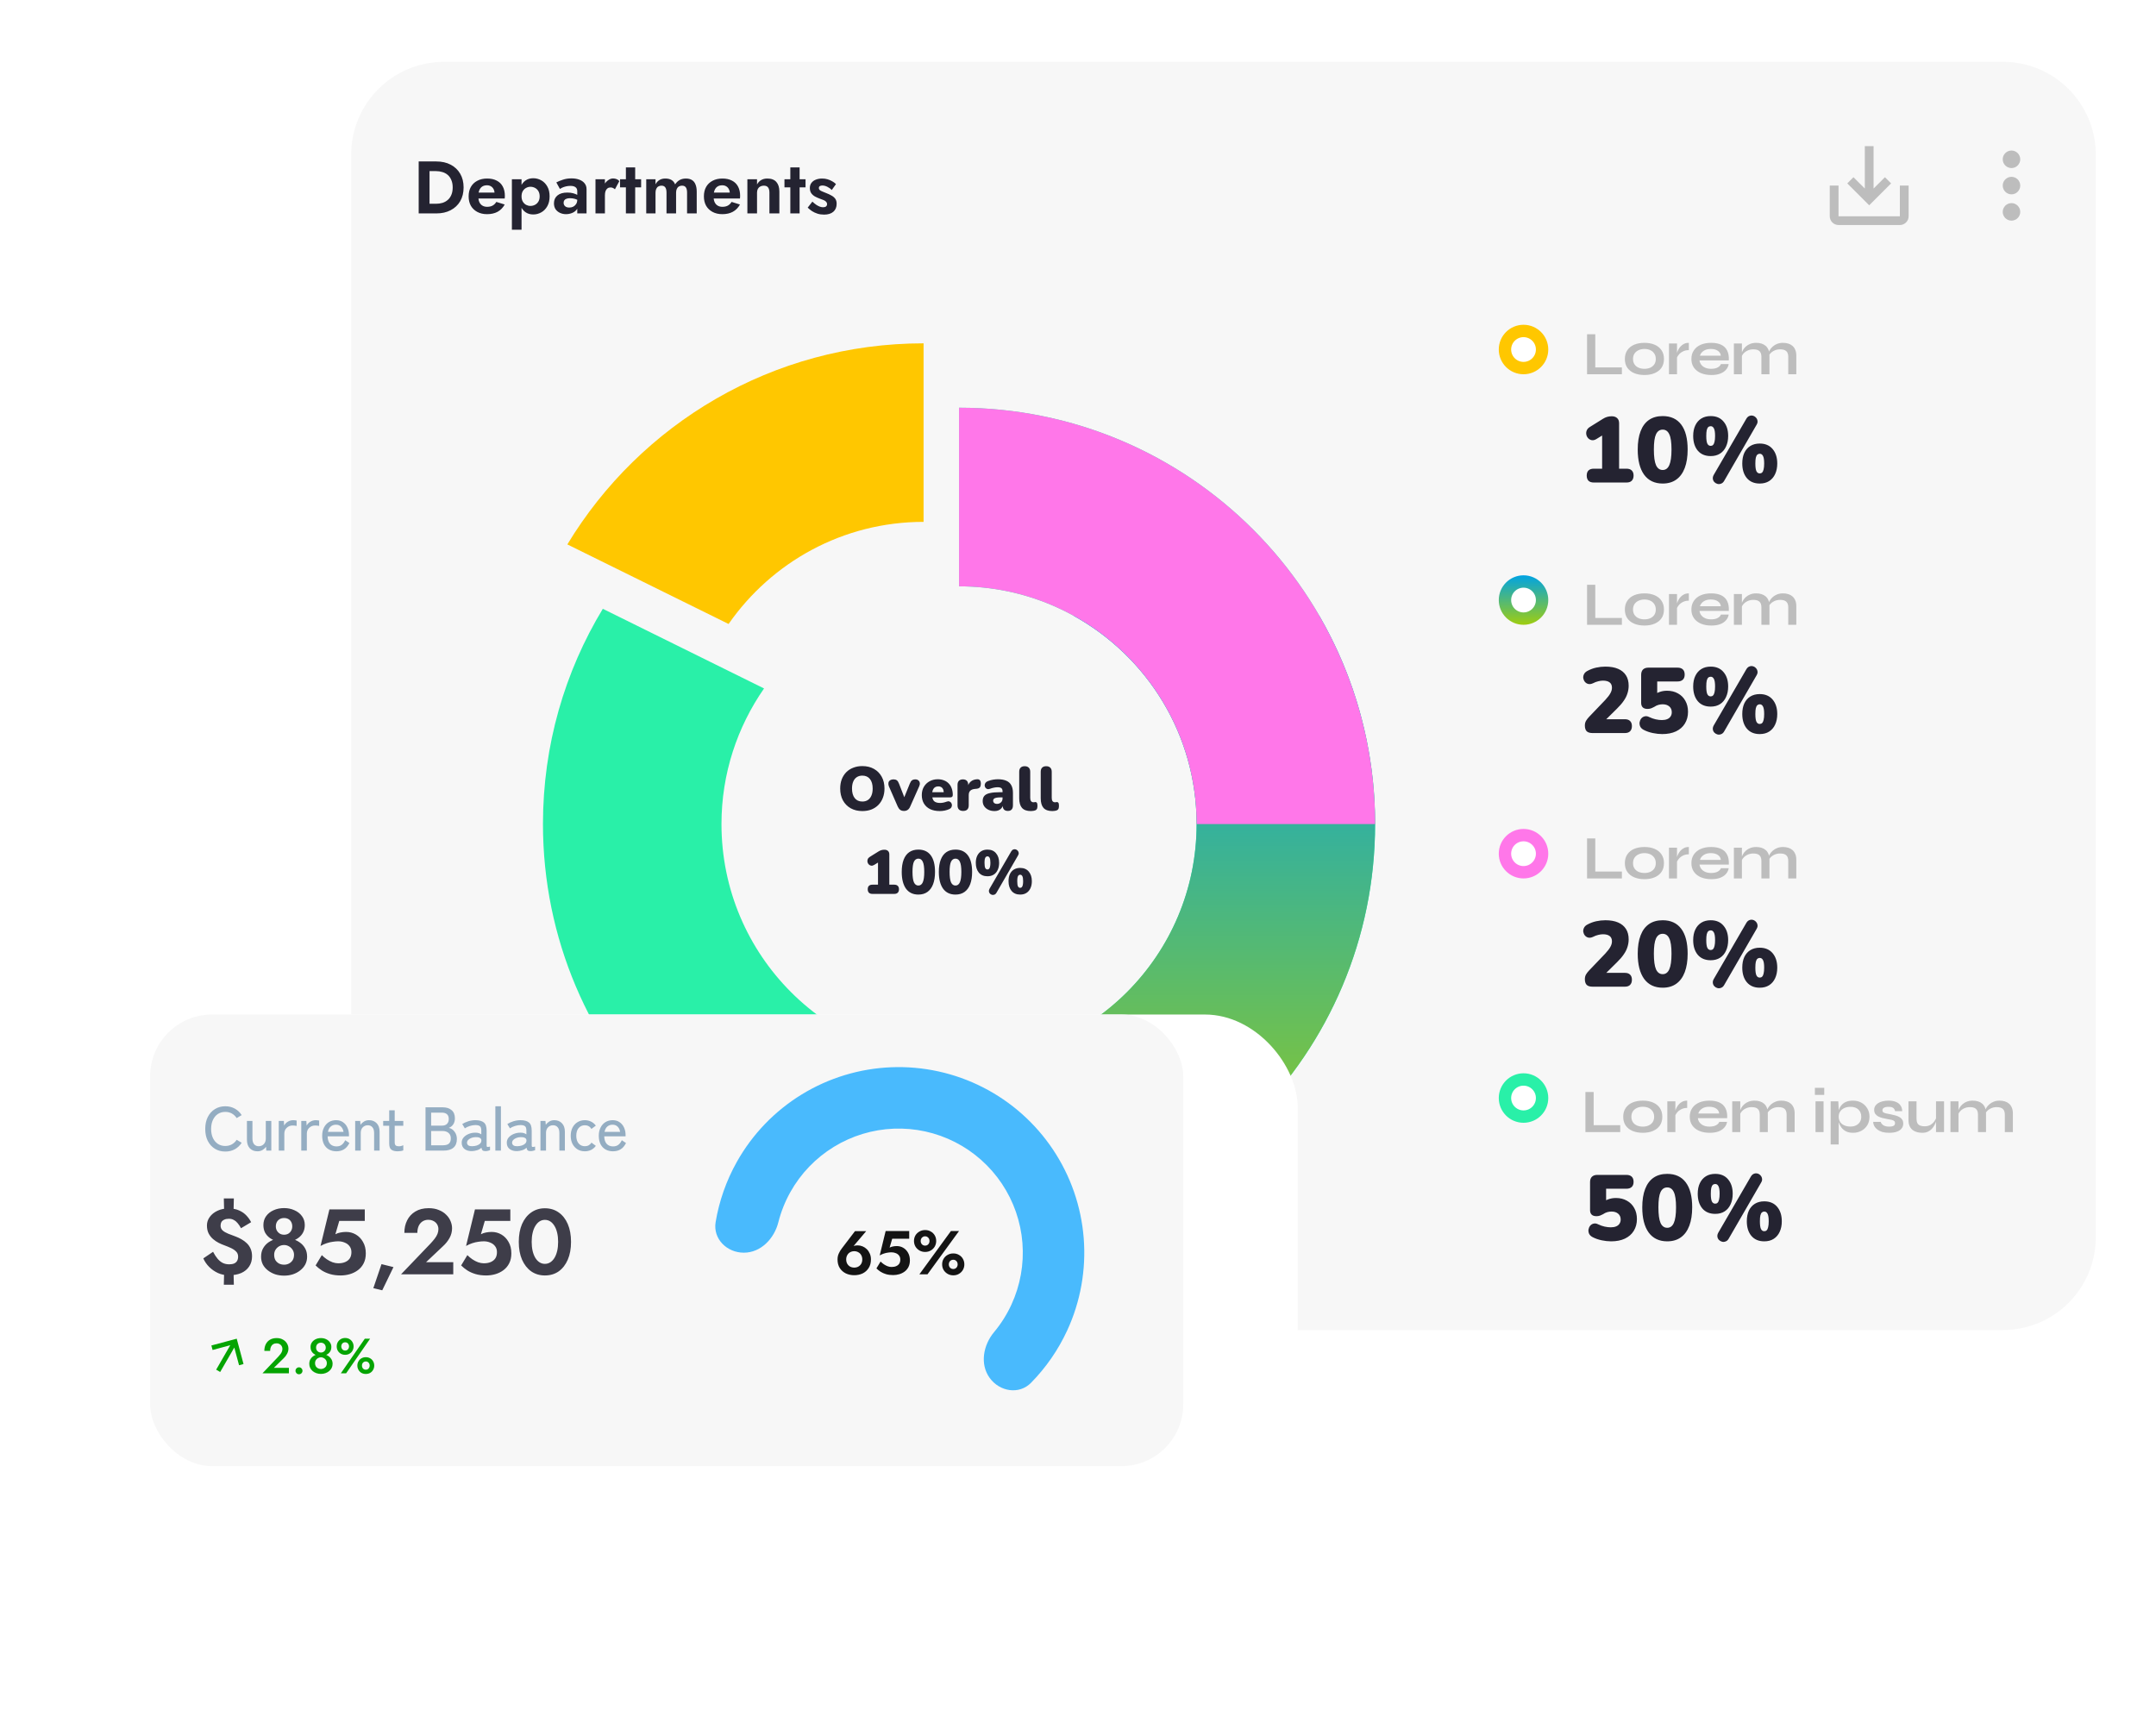 <svg width="697" height="559" viewBox="0 0 697 559" fill="none" xmlns="http://www.w3.org/2000/svg">
<path d="M93.531 50C93.531 22.386 115.917 0 143.531 0H646.531C674.145 0 696.531 22.386 696.531 50V400C696.531 427.614 674.146 450 646.531 450H143.531C115.917 450 93.531 427.614 93.531 400V50Z" fill="white"/>
<path d="M113.531 50C113.531 33.431 126.963 20 143.531 20H647.531C664.1 20 677.531 33.431 677.531 50V400C677.531 416.569 664.1 430 647.531 430H143.531C126.963 430 113.531 416.569 113.531 400V50Z" fill="#F7F7F7"/>
<path d="M520.85 401.33C519.89 401.33 518.88 401.22 517.82 401C516.76 400.78 515.78 400.44 514.88 399.98C514.34 399.7 513.96 399.34 513.74 398.9C513.54 398.44 513.47 397.98 513.53 397.52C513.61 397.06 513.79 396.65 514.07 396.29C514.37 395.93 514.74 395.7 515.18 395.6C515.64 395.48 516.14 395.56 516.68 395.84C517.34 396.16 518.02 396.4 518.72 396.56C519.44 396.72 520.11 396.8 520.73 396.8C521.41 396.8 521.99 396.7 522.47 396.5C522.95 396.3 523.31 396.01 523.55 395.63C523.81 395.25 523.94 394.8 523.94 394.28C523.94 393.48 523.67 392.85 523.13 392.39C522.59 391.93 521.87 391.7 520.97 391.7C520.57 391.7 520.13 391.76 519.65 391.88C519.19 392 518.71 392.23 518.21 392.57C517.99 392.69 517.69 392.83 517.31 392.99C516.93 393.13 516.54 393.2 516.14 393.2C515.42 393.2 514.89 393.03 514.55 392.69C514.21 392.35 514.04 391.87 514.04 391.25V382.19C514.04 381.43 514.24 380.85 514.64 380.45C515.06 380.05 515.64 379.85 516.38 379.85H525.8C526.54 379.85 527.11 380.04 527.51 380.42C527.91 380.8 528.11 381.36 528.11 382.1C528.11 382.82 527.91 383.37 527.51 383.75C527.11 384.13 526.54 384.32 525.8 384.32H519.23V389.03H517.97C518.45 388.47 519.08 388.05 519.86 387.77C520.64 387.47 521.49 387.32 522.41 387.32C523.75 387.32 524.93 387.61 525.95 388.19C526.97 388.75 527.76 389.54 528.32 390.56C528.9 391.58 529.19 392.77 529.19 394.13C529.19 395.57 528.85 396.84 528.17 397.94C527.51 399.02 526.55 399.86 525.29 400.46C524.05 401.04 522.57 401.33 520.85 401.33ZM538.988 401.33C536.388 401.33 534.388 400.38 532.988 398.48C531.608 396.56 530.918 393.85 530.918 390.35C530.918 387.99 531.228 386.01 531.848 384.41C532.468 382.79 533.378 381.57 534.578 380.75C535.778 379.93 537.248 379.52 538.988 379.52C541.608 379.52 543.608 380.44 544.988 382.28C546.368 384.12 547.058 386.8 547.058 390.32C547.058 392.66 546.748 394.65 546.128 396.29C545.508 397.93 544.598 399.18 543.398 400.04C542.198 400.9 540.728 401.33 538.988 401.33ZM538.988 396.95C539.948 396.95 540.658 396.43 541.118 395.39C541.598 394.33 541.838 392.64 541.838 390.32C541.838 388.02 541.598 386.38 541.118 385.4C540.658 384.4 539.948 383.9 538.988 383.9C538.028 383.9 537.308 384.4 536.828 385.4C536.368 386.38 536.138 388.02 536.138 390.32C536.138 392.64 536.368 394.33 536.828 395.39C537.308 396.43 538.028 396.95 538.988 396.95ZM558.867 400.46C558.607 400.92 558.277 401.22 557.877 401.36C557.477 401.52 557.087 401.55 556.707 401.45C556.327 401.35 555.997 401.16 555.717 400.88C555.437 400.6 555.267 400.25 555.207 399.83C555.147 399.41 555.247 398.97 555.507 398.51L566.007 380.42C566.287 379.94 566.617 379.63 566.997 379.49C567.377 379.33 567.757 379.3 568.137 379.4C568.537 379.5 568.867 379.7 569.127 380C569.407 380.28 569.577 380.63 569.637 381.05C569.717 381.45 569.617 381.88 569.337 382.34L558.867 400.46ZM554.517 392.45C552.717 392.45 551.317 391.86 550.317 390.68C549.337 389.48 548.847 387.9 548.847 385.94C548.847 384.62 549.077 383.48 549.537 382.52C549.997 381.56 550.647 380.82 551.487 380.3C552.327 379.78 553.337 379.52 554.517 379.52C556.297 379.52 557.677 380.11 558.657 381.29C559.657 382.45 560.157 384 560.157 385.94C560.157 387.24 559.927 388.38 559.467 389.36C559.027 390.34 558.387 391.1 557.547 391.64C556.707 392.18 555.697 392.45 554.517 392.45ZM554.517 389.15C554.817 389.15 555.067 389.05 555.267 388.85C555.487 388.63 555.647 388.29 555.747 387.83C555.867 387.35 555.927 386.72 555.927 385.94C555.927 384.76 555.797 383.94 555.537 383.48C555.297 383.02 554.957 382.79 554.517 382.79C554.197 382.79 553.927 382.89 553.707 383.09C553.507 383.27 553.347 383.59 553.227 384.05C553.127 384.51 553.077 385.14 553.077 385.94C553.077 387.14 553.197 387.98 553.437 388.46C553.677 388.92 554.037 389.15 554.517 389.15ZM570.357 401.33C568.577 401.33 567.187 400.74 566.187 399.56C565.207 398.38 564.717 396.81 564.717 394.85C564.717 393.51 564.937 392.36 565.377 391.4C565.837 390.44 566.487 389.7 567.327 389.18C568.187 388.66 569.197 388.4 570.357 388.4C572.137 388.4 573.527 388.99 574.527 390.17C575.527 391.35 576.027 392.91 576.027 394.85C576.027 396.15 575.797 397.29 575.337 398.27C574.897 399.23 574.257 399.98 573.417 400.52C572.577 401.06 571.557 401.33 570.357 401.33ZM570.357 398.06C570.677 398.06 570.937 397.96 571.137 397.76C571.357 397.54 571.517 397.2 571.617 396.74C571.737 396.26 571.797 395.63 571.797 394.85C571.797 393.67 571.667 392.85 571.407 392.39C571.167 391.93 570.817 391.7 570.357 391.7C570.057 391.7 569.797 391.8 569.577 392C569.377 392.18 569.217 392.5 569.097 392.96C568.997 393.4 568.947 394.03 568.947 394.85C568.947 396.05 569.067 396.89 569.307 397.37C569.547 397.83 569.897 398.06 570.357 398.06Z" fill="#242331"/>
<path d="M515.2 353.06V363.78H523.8V366H512.54V353.06H515.2ZM531.1 366.24C529.847 366.24 528.74 366.04 527.78 365.64C526.833 365.24 526.093 364.66 525.56 363.9C525.027 363.127 524.76 362.18 524.76 361.06C524.76 359.94 525.027 358.993 525.56 358.22C526.093 357.433 526.833 356.84 527.78 356.44C528.74 356.04 529.847 355.84 531.1 355.84C532.353 355.84 533.447 356.04 534.38 356.44C535.327 356.84 536.067 357.433 536.6 358.22C537.133 358.993 537.4 359.94 537.4 361.06C537.4 362.18 537.133 363.127 536.6 363.9C536.067 364.66 535.327 365.24 534.38 365.64C533.447 366.04 532.353 366.24 531.1 366.24ZM531.1 364.24C531.793 364.24 532.413 364.12 532.96 363.88C533.52 363.627 533.96 363.267 534.28 362.8C534.6 362.32 534.76 361.74 534.76 361.06C534.76 360.38 534.6 359.8 534.28 359.32C533.96 358.827 533.527 358.453 532.98 358.2C532.433 357.947 531.807 357.82 531.1 357.82C530.407 357.82 529.78 357.947 529.22 358.2C528.66 358.453 528.213 358.82 527.88 359.3C527.56 359.78 527.4 360.367 527.4 361.06C527.4 361.74 527.56 362.32 527.88 362.8C528.2 363.267 528.64 363.627 529.2 363.88C529.76 364.12 530.393 364.24 531.1 364.24ZM539.022 356.06H541.622V366H539.022V356.06ZM545.442 358.2C544.695 358.2 544.049 358.347 543.502 358.64C542.955 358.92 542.515 359.267 542.182 359.68C541.849 360.093 541.615 360.493 541.482 360.88L541.462 359.78C541.475 359.62 541.529 359.387 541.622 359.08C541.715 358.76 541.855 358.42 542.042 358.06C542.229 357.687 542.475 357.333 542.782 357C543.089 356.653 543.462 356.373 543.902 356.16C544.342 355.947 544.855 355.84 545.442 355.84V358.2ZM555.809 362.7H558.329C558.223 363.38 557.936 363.987 557.469 364.52C557.016 365.053 556.396 365.473 555.609 365.78C554.823 366.087 553.863 366.24 552.729 366.24C551.463 366.24 550.343 366.04 549.369 365.64C548.396 365.227 547.636 364.633 547.089 363.86C546.543 363.087 546.269 362.153 546.269 361.06C546.269 359.967 546.536 359.033 547.069 358.26C547.603 357.473 548.343 356.873 549.289 356.46C550.249 356.047 551.369 355.84 552.649 355.84C553.956 355.84 555.043 356.047 555.909 356.46C556.776 356.873 557.416 357.5 557.829 358.34C558.256 359.167 558.436 360.227 558.369 361.52H548.889C548.956 362.027 549.143 362.487 549.449 362.9C549.769 363.313 550.196 363.64 550.729 363.88C551.276 364.12 551.923 364.24 552.669 364.24C553.496 364.24 554.183 364.1 554.729 363.82C555.289 363.527 555.649 363.153 555.809 362.7ZM552.529 357.82C551.569 357.82 550.789 358.033 550.189 358.46C549.589 358.873 549.203 359.387 549.029 360H555.789C555.723 359.333 555.403 358.807 554.829 358.42C554.269 358.02 553.503 357.82 552.529 357.82ZM560.004 356.06H562.604V366H560.004V356.06ZM567.224 355.84C567.837 355.84 568.404 355.92 568.924 356.08C569.444 356.24 569.897 356.487 570.284 356.82C570.671 357.153 570.971 357.58 571.184 358.1C571.397 358.607 571.504 359.213 571.504 359.92V366H568.904V360.38C568.904 359.54 568.697 358.927 568.284 358.54C567.884 358.14 567.224 357.94 566.304 357.94C565.611 357.94 564.984 358.073 564.424 358.34C563.864 358.607 563.411 358.947 563.064 359.36C562.717 359.76 562.517 360.18 562.464 360.62L562.444 359.6C562.511 359.133 562.664 358.68 562.904 358.24C563.144 357.8 563.464 357.4 563.864 357.04C564.277 356.667 564.764 356.373 565.324 356.16C565.884 355.947 566.517 355.84 567.224 355.84ZM575.884 355.84C576.497 355.84 577.064 355.92 577.584 356.08C578.104 356.24 578.557 356.487 578.944 356.82C579.331 357.153 579.631 357.58 579.844 358.1C580.071 358.607 580.184 359.213 580.184 359.92V366H577.584V360.38C577.584 359.54 577.377 358.927 576.964 358.54C576.551 358.14 575.884 357.94 574.964 357.94C574.271 357.94 573.644 358.073 573.084 358.34C572.524 358.607 572.071 358.947 571.724 359.36C571.377 359.76 571.184 360.18 571.144 360.62L571.104 359.54C571.171 359.1 571.331 358.66 571.584 358.22C571.837 357.78 572.171 357.38 572.584 357.02C572.997 356.66 573.477 356.373 574.024 356.16C574.584 355.947 575.204 355.84 575.884 355.84ZM589.747 351.7V353.98H586.727V351.7H589.747ZM586.927 356.06H589.527V366H586.927V356.06ZM599.059 366.24C598.179 366.24 597.425 366.087 596.799 365.78C596.185 365.46 595.685 365.047 595.299 364.54C594.912 364.02 594.625 363.453 594.439 362.84C594.252 362.227 594.159 361.627 594.159 361.04C594.159 360.307 594.245 359.627 594.419 359C594.605 358.373 594.892 357.827 595.279 357.36C595.665 356.88 596.165 356.507 596.779 356.24C597.405 355.973 598.165 355.84 599.059 355.84C600.059 355.84 600.959 356.06 601.759 356.5C602.559 356.94 603.192 357.553 603.659 358.34C604.139 359.113 604.379 360.013 604.379 361.04C604.379 362.093 604.139 363.013 603.659 363.8C603.179 364.573 602.539 365.173 601.739 365.6C600.939 366.027 600.045 366.24 599.059 366.24ZM598.219 364.22C598.925 364.22 599.539 364.087 600.059 363.82C600.592 363.553 600.999 363.187 601.279 362.72C601.572 362.24 601.719 361.68 601.719 361.04C601.719 360.08 601.412 359.307 600.799 358.72C600.199 358.133 599.339 357.84 598.219 357.84C597.512 357.84 596.865 357.967 596.279 358.22C595.705 358.473 595.252 358.84 594.919 359.32C594.585 359.787 594.419 360.36 594.419 361.04C594.419 361.68 594.572 362.24 594.879 362.72C595.185 363.187 595.625 363.553 596.199 363.82C596.772 364.087 597.445 364.22 598.219 364.22ZM591.819 356.06H594.299L594.419 358.7V370H591.819V356.06ZM605.591 362.7H607.991C608.138 363.153 608.438 363.527 608.891 363.82C609.358 364.1 609.965 364.24 610.711 364.24C611.218 364.24 611.611 364.193 611.891 364.1C612.171 364.007 612.365 363.873 612.471 363.7C612.578 363.513 612.631 363.307 612.631 363.08C612.631 362.8 612.545 362.587 612.371 362.44C612.198 362.28 611.931 362.153 611.571 362.06C611.211 361.967 610.751 361.88 610.191 361.8C609.631 361.707 609.091 361.593 608.571 361.46C608.051 361.327 607.591 361.153 607.191 360.94C606.791 360.713 606.471 360.433 606.231 360.1C606.005 359.753 605.891 359.333 605.891 358.84C605.891 358.36 606.005 357.933 606.231 357.56C606.471 357.187 606.798 356.873 607.211 356.62C607.638 356.367 608.131 356.173 608.691 356.04C609.265 355.907 609.878 355.84 610.531 355.84C611.518 355.84 612.338 355.987 612.991 356.28C613.645 356.56 614.131 356.96 614.451 357.48C614.785 357.987 614.951 358.573 614.951 359.24H612.651C612.545 358.747 612.331 358.393 612.011 358.18C611.691 357.953 611.198 357.84 610.531 357.84C609.878 357.84 609.385 357.94 609.051 358.14C608.718 358.34 608.551 358.613 608.551 358.96C608.551 359.24 608.651 359.46 608.851 359.62C609.065 359.767 609.371 359.887 609.771 359.98C610.185 360.073 610.698 360.173 611.311 360.28C611.831 360.387 612.325 360.507 612.791 360.64C613.271 360.773 613.698 360.947 614.071 361.16C614.445 361.36 614.738 361.633 614.951 361.98C615.178 362.313 615.291 362.74 615.291 363.26C615.291 363.9 615.105 364.44 614.731 364.88C614.371 365.32 613.851 365.66 613.171 365.9C612.491 366.127 611.678 366.24 610.731 366.24C609.891 366.24 609.165 366.153 608.551 365.98C607.951 365.793 607.451 365.56 607.051 365.28C606.651 364.987 606.338 364.68 606.111 364.36C605.898 364.027 605.751 363.713 605.671 363.42C605.591 363.127 605.565 362.887 605.591 362.7ZM628.48 366H625.88V356.06H628.48V366ZM626.02 361.22L626.04 361.9C626.014 362.087 625.947 362.36 625.84 362.72C625.734 363.067 625.567 363.44 625.34 363.84C625.127 364.24 624.847 364.627 624.5 365C624.154 365.36 623.727 365.66 623.22 365.9C622.714 366.127 622.114 366.24 621.42 366.24C620.874 366.24 620.334 366.173 619.8 366.04C619.28 365.907 618.807 365.687 618.38 365.38C617.954 365.06 617.614 364.633 617.36 364.1C617.107 363.567 616.98 362.893 616.98 362.08V356.06H619.58V361.64C619.58 362.28 619.68 362.787 619.88 363.16C620.094 363.52 620.4 363.773 620.8 363.92C621.2 364.067 621.674 364.14 622.22 364.14C622.94 364.14 623.56 363.987 624.08 363.68C624.6 363.36 625.02 362.973 625.34 362.52C625.674 362.067 625.9 361.633 626.02 361.22ZM630.548 356.06H633.148V366H630.548V356.06ZM637.768 355.84C638.381 355.84 638.948 355.92 639.468 356.08C639.988 356.24 640.441 356.487 640.828 356.82C641.214 357.153 641.514 357.58 641.728 358.1C641.941 358.607 642.048 359.213 642.048 359.92V366H639.448V360.38C639.448 359.54 639.241 358.927 638.828 358.54C638.428 358.14 637.768 357.94 636.848 357.94C636.154 357.94 635.528 358.073 634.968 358.34C634.408 358.607 633.954 358.947 633.608 359.36C633.261 359.76 633.061 360.18 633.008 360.62L632.988 359.6C633.054 359.133 633.208 358.68 633.448 358.24C633.688 357.8 634.008 357.4 634.408 357.04C634.821 356.667 635.308 356.373 635.868 356.16C636.428 355.947 637.061 355.84 637.768 355.84ZM646.428 355.84C647.041 355.84 647.608 355.92 648.128 356.08C648.648 356.24 649.101 356.487 649.488 356.82C649.874 357.153 650.174 357.58 650.388 358.1C650.614 358.607 650.728 359.213 650.728 359.92V366H648.128V360.38C648.128 359.54 647.921 358.927 647.508 358.54C647.094 358.14 646.428 357.94 645.508 357.94C644.814 357.94 644.188 358.073 643.628 358.34C643.068 358.607 642.614 358.947 642.268 359.36C641.921 359.76 641.728 360.18 641.688 360.62L641.648 359.54C641.714 359.1 641.874 358.66 642.128 358.22C642.381 357.78 642.714 357.38 643.128 357.02C643.541 356.66 644.021 356.373 644.568 356.16C645.128 355.947 645.748 355.84 646.428 355.84Z" fill="#BDBDBD"/>
<circle cx="492.531" cy="355" r="6" fill="white" stroke="#29F0A8" stroke-width="4"/>
<path d="M514.851 319C513.971 319 513.331 318.8 512.931 318.4C512.551 317.98 512.361 317.37 512.361 316.57C512.361 316.01 512.481 315.51 512.721 315.07C512.981 314.63 513.311 314.2 513.711 313.78L518.961 308.29C519.741 307.45 520.291 306.73 520.611 306.13C520.951 305.53 521.121 304.93 521.121 304.33C521.121 303.57 520.871 303 520.371 302.62C519.871 302.24 519.151 302.05 518.211 302.05C517.731 302.05 517.221 302.12 516.681 302.26C516.141 302.38 515.561 302.6 514.941 302.92C514.401 303.16 513.911 303.23 513.471 303.13C513.051 303.03 512.691 302.81 512.391 302.47C512.111 302.13 511.931 301.74 511.851 301.3C511.791 300.86 511.861 300.43 512.061 300.01C512.261 299.57 512.621 299.21 513.141 298.93C514.061 298.43 515.011 298.07 515.991 297.85C516.991 297.63 517.991 297.52 518.991 297.52C520.631 297.52 522.001 297.76 523.101 298.24C524.221 298.72 525.071 299.42 525.651 300.34C526.231 301.24 526.521 302.36 526.521 303.7C526.521 304.54 526.391 305.36 526.131 306.16C525.891 306.96 525.491 307.76 524.931 308.56C524.391 309.36 523.661 310.21 522.741 311.11L517.881 315.91V314.53H525.291C526.031 314.53 526.591 314.72 526.971 315.1C527.371 315.48 527.571 316.03 527.571 316.75C527.571 317.47 527.371 318.03 526.971 318.43C526.591 318.81 526.031 319 525.291 319H514.851ZM537.52 319.33C534.92 319.33 532.92 318.38 531.52 316.48C530.14 314.56 529.45 311.85 529.45 308.35C529.45 305.99 529.76 304.01 530.38 302.41C531 300.79 531.91 299.57 533.11 298.75C534.31 297.93 535.78 297.52 537.52 297.52C540.14 297.52 542.14 298.44 543.52 300.28C544.9 302.12 545.59 304.8 545.59 308.32C545.59 310.66 545.28 312.65 544.66 314.29C544.04 315.93 543.13 317.18 541.93 318.04C540.73 318.9 539.26 319.33 537.52 319.33ZM537.52 314.95C538.48 314.95 539.19 314.43 539.65 313.39C540.13 312.33 540.37 310.64 540.37 308.32C540.37 306.02 540.13 304.38 539.65 303.4C539.19 302.4 538.48 301.9 537.52 301.9C536.56 301.9 535.84 302.4 535.36 303.4C534.9 304.38 534.67 306.02 534.67 308.32C534.67 310.64 534.9 312.33 535.36 313.39C535.84 314.43 536.56 314.95 537.52 314.95ZM557.398 318.46C557.138 318.92 556.808 319.22 556.408 319.36C556.008 319.52 555.618 319.55 555.238 319.45C554.858 319.35 554.528 319.16 554.248 318.88C553.968 318.6 553.798 318.25 553.738 317.83C553.678 317.41 553.778 316.97 554.038 316.51L564.538 298.42C564.818 297.94 565.148 297.63 565.528 297.49C565.908 297.33 566.288 297.3 566.668 297.4C567.068 297.5 567.398 297.7 567.658 298C567.938 298.28 568.108 298.63 568.168 299.05C568.248 299.45 568.148 299.88 567.868 300.34L557.398 318.46ZM553.048 310.45C551.248 310.45 549.848 309.86 548.848 308.68C547.868 307.48 547.378 305.9 547.378 303.94C547.378 302.62 547.608 301.48 548.068 300.52C548.528 299.56 549.178 298.82 550.018 298.3C550.858 297.78 551.868 297.52 553.048 297.52C554.828 297.52 556.208 298.11 557.188 299.29C558.188 300.45 558.688 302 558.688 303.94C558.688 305.24 558.458 306.38 557.998 307.36C557.558 308.34 556.918 309.1 556.078 309.64C555.238 310.18 554.228 310.45 553.048 310.45ZM553.048 307.15C553.348 307.15 553.598 307.05 553.798 306.85C554.018 306.63 554.178 306.29 554.278 305.83C554.398 305.35 554.458 304.72 554.458 303.94C554.458 302.76 554.328 301.94 554.068 301.48C553.828 301.02 553.488 300.79 553.048 300.79C552.728 300.79 552.458 300.89 552.238 301.09C552.038 301.27 551.878 301.59 551.758 302.05C551.658 302.51 551.608 303.14 551.608 303.94C551.608 305.14 551.728 305.98 551.968 306.46C552.208 306.92 552.568 307.15 553.048 307.15ZM568.888 319.33C567.108 319.33 565.718 318.74 564.718 317.56C563.738 316.38 563.248 314.81 563.248 312.85C563.248 311.51 563.468 310.36 563.908 309.4C564.368 308.44 565.018 307.7 565.858 307.18C566.718 306.66 567.728 306.4 568.888 306.4C570.668 306.4 572.058 306.99 573.058 308.17C574.058 309.35 574.558 310.91 574.558 312.85C574.558 314.15 574.328 315.29 573.868 316.27C573.428 317.23 572.788 317.98 571.948 318.52C571.108 319.06 570.088 319.33 568.888 319.33ZM568.888 316.06C569.208 316.06 569.468 315.96 569.668 315.76C569.888 315.54 570.048 315.2 570.148 314.74C570.268 314.26 570.328 313.63 570.328 312.85C570.328 311.67 570.198 310.85 569.938 310.39C569.698 309.93 569.348 309.7 568.888 309.7C568.588 309.7 568.328 309.8 568.108 310C567.908 310.18 567.748 310.5 567.628 310.96C567.528 311.4 567.478 312.03 567.478 312.85C567.478 314.05 567.598 314.89 567.838 315.37C568.078 315.83 568.428 316.06 568.888 316.06Z" fill="#242331"/>
<path d="M515.731 271.06V281.78H524.331V284H513.071V271.06H515.731ZM531.631 284.24C530.378 284.24 529.271 284.04 528.311 283.64C527.364 283.24 526.624 282.66 526.091 281.9C525.558 281.127 525.291 280.18 525.291 279.06C525.291 277.94 525.558 276.993 526.091 276.22C526.624 275.433 527.364 274.84 528.311 274.44C529.271 274.04 530.378 273.84 531.631 273.84C532.884 273.84 533.978 274.04 534.911 274.44C535.858 274.84 536.598 275.433 537.131 276.22C537.664 276.993 537.931 277.94 537.931 279.06C537.931 280.18 537.664 281.127 537.131 281.9C536.598 282.66 535.858 283.24 534.911 283.64C533.978 284.04 532.884 284.24 531.631 284.24ZM531.631 282.24C532.324 282.24 532.944 282.12 533.491 281.88C534.051 281.627 534.491 281.267 534.811 280.8C535.131 280.32 535.291 279.74 535.291 279.06C535.291 278.38 535.131 277.8 534.811 277.32C534.491 276.827 534.058 276.453 533.511 276.2C532.964 275.947 532.338 275.82 531.631 275.82C530.938 275.82 530.311 275.947 529.751 276.2C529.191 276.453 528.744 276.82 528.411 277.3C528.091 277.78 527.931 278.367 527.931 279.06C527.931 279.74 528.091 280.32 528.411 280.8C528.731 281.267 529.171 281.627 529.731 281.88C530.291 282.12 530.924 282.24 531.631 282.24ZM539.553 274.06H542.153V284H539.553V274.06ZM545.973 276.2C545.226 276.2 544.58 276.347 544.033 276.64C543.486 276.92 543.046 277.267 542.713 277.68C542.38 278.093 542.146 278.493 542.013 278.88L541.993 277.78C542.006 277.62 542.06 277.387 542.153 277.08C542.246 276.76 542.386 276.42 542.573 276.06C542.76 275.687 543.006 275.333 543.313 275C543.62 274.653 543.993 274.373 544.433 274.16C544.873 273.947 545.386 273.84 545.973 273.84V276.2ZM556.34 280.7H558.86C558.754 281.38 558.467 281.987 558 282.52C557.547 283.053 556.927 283.473 556.14 283.78C555.354 284.087 554.394 284.24 553.26 284.24C551.994 284.24 550.874 284.04 549.9 283.64C548.927 283.227 548.167 282.633 547.62 281.86C547.074 281.087 546.8 280.153 546.8 279.06C546.8 277.967 547.067 277.033 547.6 276.26C548.134 275.473 548.874 274.873 549.82 274.46C550.78 274.047 551.9 273.84 553.18 273.84C554.487 273.84 555.574 274.047 556.44 274.46C557.307 274.873 557.947 275.5 558.36 276.34C558.787 277.167 558.967 278.227 558.9 279.52H549.42C549.487 280.027 549.674 280.487 549.98 280.9C550.3 281.313 550.727 281.64 551.26 281.88C551.807 282.12 552.454 282.24 553.2 282.24C554.027 282.24 554.714 282.1 555.26 281.82C555.82 281.527 556.18 281.153 556.34 280.7ZM553.06 275.82C552.1 275.82 551.32 276.033 550.72 276.46C550.12 276.873 549.734 277.387 549.56 278H556.32C556.254 277.333 555.934 276.807 555.36 276.42C554.8 276.02 554.034 275.82 553.06 275.82ZM560.535 274.06H563.135V284H560.535V274.06ZM567.755 273.84C568.368 273.84 568.935 273.92 569.455 274.08C569.975 274.24 570.428 274.487 570.815 274.82C571.202 275.153 571.502 275.58 571.715 276.1C571.928 276.607 572.035 277.213 572.035 277.92V284H569.435V278.38C569.435 277.54 569.228 276.927 568.815 276.54C568.415 276.14 567.755 275.94 566.835 275.94C566.142 275.94 565.515 276.073 564.955 276.34C564.395 276.607 563.942 276.947 563.595 277.36C563.248 277.76 563.048 278.18 562.995 278.62L562.975 277.6C563.042 277.133 563.195 276.68 563.435 276.24C563.675 275.8 563.995 275.4 564.395 275.04C564.808 274.667 565.295 274.373 565.855 274.16C566.415 273.947 567.048 273.84 567.755 273.84ZM576.415 273.84C577.028 273.84 577.595 273.92 578.115 274.08C578.635 274.24 579.088 274.487 579.475 274.82C579.862 275.153 580.162 275.58 580.375 276.1C580.602 276.607 580.715 277.213 580.715 277.92V284H578.115V278.38C578.115 277.54 577.908 276.927 577.495 276.54C577.082 276.14 576.415 275.94 575.495 275.94C574.802 275.94 574.175 276.073 573.615 276.34C573.055 276.607 572.602 276.947 572.255 277.36C571.908 277.76 571.715 278.18 571.675 278.62L571.635 277.54C571.702 277.1 571.862 276.66 572.115 276.22C572.368 275.78 572.702 275.38 573.115 275.02C573.528 274.66 574.008 274.373 574.555 274.16C575.115 273.947 575.735 273.84 576.415 273.84Z" fill="#BDBDBD"/>
<circle cx="492.531" cy="276" r="6" fill="white" stroke="#FF77E9" stroke-width="4"/>
<path d="M514.851 237C513.971 237 513.331 236.8 512.931 236.4C512.551 235.98 512.361 235.37 512.361 234.57C512.361 234.01 512.481 233.51 512.721 233.07C512.981 232.63 513.311 232.2 513.711 231.78L518.961 226.29C519.741 225.45 520.291 224.73 520.611 224.13C520.951 223.53 521.121 222.93 521.121 222.33C521.121 221.57 520.871 221 520.371 220.62C519.871 220.24 519.151 220.05 518.211 220.05C517.731 220.05 517.221 220.12 516.681 220.26C516.141 220.38 515.561 220.6 514.941 220.92C514.401 221.16 513.911 221.23 513.471 221.13C513.051 221.03 512.691 220.81 512.391 220.47C512.111 220.13 511.931 219.74 511.851 219.3C511.791 218.86 511.861 218.43 512.061 218.01C512.261 217.57 512.621 217.21 513.141 216.93C514.061 216.43 515.011 216.07 515.991 215.85C516.991 215.63 517.991 215.52 518.991 215.52C520.631 215.52 522.001 215.76 523.101 216.24C524.221 216.72 525.071 217.42 525.651 218.34C526.231 219.24 526.521 220.36 526.521 221.7C526.521 222.54 526.391 223.36 526.131 224.16C525.891 224.96 525.491 225.76 524.931 226.56C524.391 227.36 523.661 228.21 522.741 229.11L517.881 233.91V232.53H525.291C526.031 232.53 526.591 232.72 526.971 233.1C527.371 233.48 527.571 234.03 527.571 234.75C527.571 235.47 527.371 236.03 526.971 236.43C526.591 236.81 526.031 237 525.291 237H514.851ZM537.37 237.33C536.41 237.33 535.4 237.22 534.34 237C533.28 236.78 532.3 236.44 531.4 235.98C530.86 235.7 530.48 235.34 530.26 234.9C530.06 234.44 529.99 233.98 530.05 233.52C530.13 233.06 530.31 232.65 530.59 232.29C530.89 231.93 531.26 231.7 531.7 231.6C532.16 231.48 532.66 231.56 533.2 231.84C533.86 232.16 534.54 232.4 535.24 232.56C535.96 232.72 536.63 232.8 537.25 232.8C537.93 232.8 538.51 232.7 538.99 232.5C539.47 232.3 539.83 232.01 540.07 231.63C540.33 231.25 540.46 230.8 540.46 230.28C540.46 229.48 540.19 228.85 539.65 228.39C539.11 227.93 538.39 227.7 537.49 227.7C537.09 227.7 536.65 227.76 536.17 227.88C535.71 228 535.23 228.23 534.73 228.57C534.51 228.69 534.21 228.83 533.83 228.99C533.45 229.13 533.06 229.2 532.66 229.2C531.94 229.2 531.41 229.03 531.07 228.69C530.73 228.35 530.56 227.87 530.56 227.25V218.19C530.56 217.43 530.76 216.85 531.16 216.45C531.58 216.05 532.16 215.85 532.9 215.85H542.32C543.06 215.85 543.63 216.04 544.03 216.42C544.43 216.8 544.63 217.36 544.63 218.1C544.63 218.82 544.43 219.37 544.03 219.75C543.63 220.13 543.06 220.32 542.32 220.32H535.75V225.03H534.49C534.97 224.47 535.6 224.05 536.38 223.77C537.16 223.47 538.01 223.32 538.93 223.32C540.27 223.32 541.45 223.61 542.47 224.19C543.49 224.75 544.28 225.54 544.84 226.56C545.42 227.58 545.71 228.77 545.71 230.13C545.71 231.57 545.37 232.84 544.69 233.94C544.03 235.02 543.07 235.86 541.81 236.46C540.57 237.04 539.09 237.33 537.37 237.33ZM557.398 236.46C557.138 236.92 556.808 237.22 556.408 237.36C556.008 237.52 555.618 237.55 555.238 237.45C554.858 237.35 554.528 237.16 554.248 236.88C553.968 236.6 553.798 236.25 553.738 235.83C553.678 235.41 553.778 234.97 554.038 234.51L564.538 216.42C564.818 215.94 565.148 215.63 565.528 215.49C565.908 215.33 566.288 215.3 566.668 215.4C567.068 215.5 567.398 215.7 567.658 216C567.938 216.28 568.108 216.63 568.168 217.05C568.248 217.45 568.148 217.88 567.868 218.34L557.398 236.46ZM553.048 228.45C551.248 228.45 549.848 227.86 548.848 226.68C547.868 225.48 547.378 223.9 547.378 221.94C547.378 220.62 547.608 219.48 548.068 218.52C548.528 217.56 549.178 216.82 550.018 216.3C550.858 215.78 551.868 215.52 553.048 215.52C554.828 215.52 556.208 216.11 557.188 217.29C558.188 218.45 558.688 220 558.688 221.94C558.688 223.24 558.458 224.38 557.998 225.36C557.558 226.34 556.918 227.1 556.078 227.64C555.238 228.18 554.228 228.45 553.048 228.45ZM553.048 225.15C553.348 225.15 553.598 225.05 553.798 224.85C554.018 224.63 554.178 224.29 554.278 223.83C554.398 223.35 554.458 222.72 554.458 221.94C554.458 220.76 554.328 219.94 554.068 219.48C553.828 219.02 553.488 218.79 553.048 218.79C552.728 218.79 552.458 218.89 552.238 219.09C552.038 219.27 551.878 219.59 551.758 220.05C551.658 220.51 551.608 221.14 551.608 221.94C551.608 223.14 551.728 223.98 551.968 224.46C552.208 224.92 552.568 225.15 553.048 225.15ZM568.888 237.33C567.108 237.33 565.718 236.74 564.718 235.56C563.738 234.38 563.248 232.81 563.248 230.85C563.248 229.51 563.468 228.36 563.908 227.4C564.368 226.44 565.018 225.7 565.858 225.18C566.718 224.66 567.728 224.4 568.888 224.4C570.668 224.4 572.058 224.99 573.058 226.17C574.058 227.35 574.558 228.91 574.558 230.85C574.558 232.15 574.328 233.29 573.868 234.27C573.428 235.23 572.788 235.98 571.948 236.52C571.108 237.06 570.088 237.33 568.888 237.33ZM568.888 234.06C569.208 234.06 569.468 233.96 569.668 233.76C569.888 233.54 570.048 233.2 570.148 232.74C570.268 232.26 570.328 231.63 570.328 230.85C570.328 229.67 570.198 228.85 569.938 228.39C569.698 227.93 569.348 227.7 568.888 227.7C568.588 227.7 568.328 227.8 568.108 228C567.908 228.18 567.748 228.5 567.628 228.96C567.528 229.4 567.478 230.03 567.478 230.85C567.478 232.05 567.598 232.89 567.838 233.37C568.078 233.83 568.428 234.06 568.888 234.06Z" fill="#242331"/>
<path d="M515.731 189.06V199.78H524.331V202H513.071V189.06H515.731ZM531.631 202.24C530.378 202.24 529.271 202.04 528.311 201.64C527.364 201.24 526.624 200.66 526.091 199.9C525.558 199.127 525.291 198.18 525.291 197.06C525.291 195.94 525.558 194.993 526.091 194.22C526.624 193.433 527.364 192.84 528.311 192.44C529.271 192.04 530.378 191.84 531.631 191.84C532.884 191.84 533.978 192.04 534.911 192.44C535.858 192.84 536.598 193.433 537.131 194.22C537.664 194.993 537.931 195.94 537.931 197.06C537.931 198.18 537.664 199.127 537.131 199.9C536.598 200.66 535.858 201.24 534.911 201.64C533.978 202.04 532.884 202.24 531.631 202.24ZM531.631 200.24C532.324 200.24 532.944 200.12 533.491 199.88C534.051 199.627 534.491 199.267 534.811 198.8C535.131 198.32 535.291 197.74 535.291 197.06C535.291 196.38 535.131 195.8 534.811 195.32C534.491 194.827 534.058 194.453 533.511 194.2C532.964 193.947 532.338 193.82 531.631 193.82C530.938 193.82 530.311 193.947 529.751 194.2C529.191 194.453 528.744 194.82 528.411 195.3C528.091 195.78 527.931 196.367 527.931 197.06C527.931 197.74 528.091 198.32 528.411 198.8C528.731 199.267 529.171 199.627 529.731 199.88C530.291 200.12 530.924 200.24 531.631 200.24ZM539.553 192.06H542.153V202H539.553V192.06ZM545.973 194.2C545.226 194.2 544.58 194.347 544.033 194.64C543.486 194.92 543.046 195.267 542.713 195.68C542.38 196.093 542.146 196.493 542.013 196.88L541.993 195.78C542.006 195.62 542.06 195.387 542.153 195.08C542.246 194.76 542.386 194.42 542.573 194.06C542.76 193.687 543.006 193.333 543.313 193C543.62 192.653 543.993 192.373 544.433 192.16C544.873 191.947 545.386 191.84 545.973 191.84V194.2ZM556.34 198.7H558.86C558.754 199.38 558.467 199.987 558 200.52C557.547 201.053 556.927 201.473 556.14 201.78C555.354 202.087 554.394 202.24 553.26 202.24C551.994 202.24 550.874 202.04 549.9 201.64C548.927 201.227 548.167 200.633 547.62 199.86C547.074 199.087 546.8 198.153 546.8 197.06C546.8 195.967 547.067 195.033 547.6 194.26C548.134 193.473 548.874 192.873 549.82 192.46C550.78 192.047 551.9 191.84 553.18 191.84C554.487 191.84 555.574 192.047 556.44 192.46C557.307 192.873 557.947 193.5 558.36 194.34C558.787 195.167 558.967 196.227 558.9 197.52H549.42C549.487 198.027 549.674 198.487 549.98 198.9C550.3 199.313 550.727 199.64 551.26 199.88C551.807 200.12 552.454 200.24 553.2 200.24C554.027 200.24 554.714 200.1 555.26 199.82C555.82 199.527 556.18 199.153 556.34 198.7ZM553.06 193.82C552.1 193.82 551.32 194.033 550.72 194.46C550.12 194.873 549.734 195.387 549.56 196H556.32C556.254 195.333 555.934 194.807 555.36 194.42C554.8 194.02 554.034 193.82 553.06 193.82ZM560.535 192.06H563.135V202H560.535V192.06ZM567.755 191.84C568.368 191.84 568.935 191.92 569.455 192.08C569.975 192.24 570.428 192.487 570.815 192.82C571.202 193.153 571.502 193.58 571.715 194.1C571.928 194.607 572.035 195.213 572.035 195.92V202H569.435V196.38C569.435 195.54 569.228 194.927 568.815 194.54C568.415 194.14 567.755 193.94 566.835 193.94C566.142 193.94 565.515 194.073 564.955 194.34C564.395 194.607 563.942 194.947 563.595 195.36C563.248 195.76 563.048 196.18 562.995 196.62L562.975 195.6C563.042 195.133 563.195 194.68 563.435 194.24C563.675 193.8 563.995 193.4 564.395 193.04C564.808 192.667 565.295 192.373 565.855 192.16C566.415 191.947 567.048 191.84 567.755 191.84ZM576.415 191.84C577.028 191.84 577.595 191.92 578.115 192.08C578.635 192.24 579.088 192.487 579.475 192.82C579.862 193.153 580.162 193.58 580.375 194.1C580.602 194.607 580.715 195.213 580.715 195.92V202H578.115V196.38C578.115 195.54 577.908 194.927 577.495 194.54C577.082 194.14 576.415 193.94 575.495 193.94C574.802 193.94 574.175 194.073 573.615 194.34C573.055 194.607 572.602 194.947 572.255 195.36C571.908 195.76 571.715 196.18 571.675 196.62L571.635 195.54C571.702 195.1 571.862 194.66 572.115 194.22C572.368 193.78 572.702 193.38 573.115 193.02C573.528 192.66 574.008 192.373 574.555 192.16C575.115 191.947 575.735 191.84 576.415 191.84Z" fill="#BDBDBD"/>
<circle cx="492.531" cy="194" r="6" fill="white" stroke="url(#paint0_linear_2_2504)" stroke-width="4"/>
<path d="M515.241 156C514.501 156 513.931 155.81 513.531 155.43C513.151 155.03 512.961 154.47 512.961 153.75C512.961 153.03 513.151 152.48 513.531 152.1C513.931 151.72 514.501 151.53 515.241 151.53H517.941V139.26H520.461L516.111 141.93C515.591 142.25 515.101 142.38 514.641 142.32C514.181 142.24 513.791 142.04 513.471 141.72C513.151 141.4 512.941 141.01 512.841 140.55C512.741 140.09 512.781 139.63 512.961 139.17C513.141 138.71 513.501 138.32 514.041 138L518.181 135.42C518.621 135.14 519.071 134.93 519.531 134.79C520.011 134.65 520.511 134.58 521.031 134.58C521.791 134.58 522.381 134.78 522.801 135.18C523.221 135.56 523.431 136.12 523.431 136.86V151.53H525.831C526.571 151.53 527.131 151.72 527.511 152.1C527.911 152.48 528.111 153.03 528.111 153.75C528.111 154.47 527.911 155.03 527.511 155.43C527.131 155.81 526.571 156 525.831 156H515.241ZM537.52 156.33C534.92 156.33 532.92 155.38 531.52 153.48C530.14 151.56 529.45 148.85 529.45 145.35C529.45 142.99 529.76 141.01 530.38 139.41C531 137.79 531.91 136.57 533.11 135.75C534.31 134.93 535.78 134.52 537.52 134.52C540.14 134.52 542.14 135.44 543.52 137.28C544.9 139.12 545.59 141.8 545.59 145.32C545.59 147.66 545.28 149.65 544.66 151.29C544.04 152.93 543.13 154.18 541.93 155.04C540.73 155.9 539.26 156.33 537.52 156.33ZM537.52 151.95C538.48 151.95 539.19 151.43 539.65 150.39C540.13 149.33 540.37 147.64 540.37 145.32C540.37 143.02 540.13 141.38 539.65 140.4C539.19 139.4 538.48 138.9 537.52 138.9C536.56 138.9 535.84 139.4 535.36 140.4C534.9 141.38 534.67 143.02 534.67 145.32C534.67 147.64 534.9 149.33 535.36 150.39C535.84 151.43 536.56 151.95 537.52 151.95ZM557.398 155.46C557.138 155.92 556.808 156.22 556.408 156.36C556.008 156.52 555.618 156.55 555.238 156.45C554.858 156.35 554.528 156.16 554.248 155.88C553.968 155.6 553.798 155.25 553.738 154.83C553.678 154.41 553.778 153.97 554.038 153.51L564.538 135.42C564.818 134.94 565.148 134.63 565.528 134.49C565.908 134.33 566.288 134.3 566.668 134.4C567.068 134.5 567.398 134.7 567.658 135C567.938 135.28 568.108 135.63 568.168 136.05C568.248 136.45 568.148 136.88 567.868 137.34L557.398 155.46ZM553.048 147.45C551.248 147.45 549.848 146.86 548.848 145.68C547.868 144.48 547.378 142.9 547.378 140.94C547.378 139.62 547.608 138.48 548.068 137.52C548.528 136.56 549.178 135.82 550.018 135.3C550.858 134.78 551.868 134.52 553.048 134.52C554.828 134.52 556.208 135.11 557.188 136.29C558.188 137.45 558.688 139 558.688 140.94C558.688 142.24 558.458 143.38 557.998 144.36C557.558 145.34 556.918 146.1 556.078 146.64C555.238 147.18 554.228 147.45 553.048 147.45ZM553.048 144.15C553.348 144.15 553.598 144.05 553.798 143.85C554.018 143.63 554.178 143.29 554.278 142.83C554.398 142.35 554.458 141.72 554.458 140.94C554.458 139.76 554.328 138.94 554.068 138.48C553.828 138.02 553.488 137.79 553.048 137.79C552.728 137.79 552.458 137.89 552.238 138.09C552.038 138.27 551.878 138.59 551.758 139.05C551.658 139.51 551.608 140.14 551.608 140.94C551.608 142.14 551.728 142.98 551.968 143.46C552.208 143.92 552.568 144.15 553.048 144.15ZM568.888 156.33C567.108 156.33 565.718 155.74 564.718 154.56C563.738 153.38 563.248 151.81 563.248 149.85C563.248 148.51 563.468 147.36 563.908 146.4C564.368 145.44 565.018 144.7 565.858 144.18C566.718 143.66 567.728 143.4 568.888 143.4C570.668 143.4 572.058 143.99 573.058 145.17C574.058 146.35 574.558 147.91 574.558 149.85C574.558 151.15 574.328 152.29 573.868 153.27C573.428 154.23 572.788 154.98 571.948 155.52C571.108 156.06 570.088 156.33 568.888 156.33ZM568.888 153.06C569.208 153.06 569.468 152.96 569.668 152.76C569.888 152.54 570.048 152.2 570.148 151.74C570.268 151.26 570.328 150.63 570.328 149.85C570.328 148.67 570.198 147.85 569.938 147.39C569.698 146.93 569.348 146.7 568.888 146.7C568.588 146.7 568.328 146.8 568.108 147C567.908 147.18 567.748 147.5 567.628 147.96C567.528 148.4 567.478 149.03 567.478 149.85C567.478 151.05 567.598 151.89 567.838 152.37C568.078 152.83 568.428 153.06 568.888 153.06Z" fill="#242331"/>
<path d="M515.731 108.06V118.78H524.331V121H513.071V108.06H515.731ZM531.631 121.24C530.378 121.24 529.271 121.04 528.311 120.64C527.364 120.24 526.624 119.66 526.091 118.9C525.558 118.127 525.291 117.18 525.291 116.06C525.291 114.94 525.558 113.993 526.091 113.22C526.624 112.433 527.364 111.84 528.311 111.44C529.271 111.04 530.378 110.84 531.631 110.84C532.884 110.84 533.978 111.04 534.911 111.44C535.858 111.84 536.598 112.433 537.131 113.22C537.664 113.993 537.931 114.94 537.931 116.06C537.931 117.18 537.664 118.127 537.131 118.9C536.598 119.66 535.858 120.24 534.911 120.64C533.978 121.04 532.884 121.24 531.631 121.24ZM531.631 119.24C532.324 119.24 532.944 119.12 533.491 118.88C534.051 118.627 534.491 118.267 534.811 117.8C535.131 117.32 535.291 116.74 535.291 116.06C535.291 115.38 535.131 114.8 534.811 114.32C534.491 113.827 534.058 113.453 533.511 113.2C532.964 112.947 532.338 112.82 531.631 112.82C530.938 112.82 530.311 112.947 529.751 113.2C529.191 113.453 528.744 113.82 528.411 114.3C528.091 114.78 527.931 115.367 527.931 116.06C527.931 116.74 528.091 117.32 528.411 117.8C528.731 118.267 529.171 118.627 529.731 118.88C530.291 119.12 530.924 119.24 531.631 119.24ZM539.553 111.06H542.153V121H539.553V111.06ZM545.973 113.2C545.226 113.2 544.58 113.347 544.033 113.64C543.486 113.92 543.046 114.267 542.713 114.68C542.38 115.093 542.146 115.493 542.013 115.88L541.993 114.78C542.006 114.62 542.06 114.387 542.153 114.08C542.246 113.76 542.386 113.42 542.573 113.06C542.76 112.687 543.006 112.333 543.313 112C543.62 111.653 543.993 111.373 544.433 111.16C544.873 110.947 545.386 110.84 545.973 110.84V113.2ZM556.34 117.7H558.86C558.754 118.38 558.467 118.987 558 119.52C557.547 120.053 556.927 120.473 556.14 120.78C555.354 121.087 554.394 121.24 553.26 121.24C551.994 121.24 550.874 121.04 549.9 120.64C548.927 120.227 548.167 119.633 547.62 118.86C547.074 118.087 546.8 117.153 546.8 116.06C546.8 114.967 547.067 114.033 547.6 113.26C548.134 112.473 548.874 111.873 549.82 111.46C550.78 111.047 551.9 110.84 553.18 110.84C554.487 110.84 555.574 111.047 556.44 111.46C557.307 111.873 557.947 112.5 558.36 113.34C558.787 114.167 558.967 115.227 558.9 116.52H549.42C549.487 117.027 549.674 117.487 549.98 117.9C550.3 118.313 550.727 118.64 551.26 118.88C551.807 119.12 552.454 119.24 553.2 119.24C554.027 119.24 554.714 119.1 555.26 118.82C555.82 118.527 556.18 118.153 556.34 117.7ZM553.06 112.82C552.1 112.82 551.32 113.033 550.72 113.46C550.12 113.873 549.734 114.387 549.56 115H556.32C556.254 114.333 555.934 113.807 555.36 113.42C554.8 113.02 554.034 112.82 553.06 112.82ZM560.535 111.06H563.135V121H560.535V111.06ZM567.755 110.84C568.368 110.84 568.935 110.92 569.455 111.08C569.975 111.24 570.428 111.487 570.815 111.82C571.202 112.153 571.502 112.58 571.715 113.1C571.928 113.607 572.035 114.213 572.035 114.92V121H569.435V115.38C569.435 114.54 569.228 113.927 568.815 113.54C568.415 113.14 567.755 112.94 566.835 112.94C566.142 112.94 565.515 113.073 564.955 113.34C564.395 113.607 563.942 113.947 563.595 114.36C563.248 114.76 563.048 115.18 562.995 115.62L562.975 114.6C563.042 114.133 563.195 113.68 563.435 113.24C563.675 112.8 563.995 112.4 564.395 112.04C564.808 111.667 565.295 111.373 565.855 111.16C566.415 110.947 567.048 110.84 567.755 110.84ZM576.415 110.84C577.028 110.84 577.595 110.92 578.115 111.08C578.635 111.24 579.088 111.487 579.475 111.82C579.862 112.153 580.162 112.58 580.375 113.1C580.602 113.607 580.715 114.213 580.715 114.92V121H578.115V115.38C578.115 114.54 577.908 113.927 577.495 113.54C577.082 113.14 576.415 112.94 575.495 112.94C574.802 112.94 574.175 113.073 573.615 113.34C573.055 113.607 572.602 113.947 572.255 114.36C571.908 114.76 571.715 115.18 571.675 115.62L571.635 114.54C571.702 114.1 571.862 113.66 572.115 113.22C572.368 112.78 572.702 112.38 573.115 112.02C573.528 111.66 574.008 111.373 574.555 111.16C575.115 110.947 575.735 110.84 576.415 110.84Z" fill="#BDBDBD"/>
<circle cx="492.531" cy="113" r="6" fill="white" stroke="#FFC700" stroke-width="4"/>
<path d="M310.045 131.816V189.565C352.446 189.565 386.85 223.964 386.85 266.422C386.85 308.852 352.474 343.279 310.045 343.279C267.617 343.279 233.241 308.88 233.241 266.422C233.241 250.105 238.363 235.013 247.014 222.569H246.986L194.882 196.827C182.588 217.13 175.531 240.936 175.531 266.394C175.531 340.716 235.745 401 310.045 401C384.317 401 444.56 340.745 444.56 266.394C444.531 192.071 384.317 131.816 310.045 131.816Z" fill="#29F0A8"/>
<path d="M183.414 176.011L235.518 201.725H235.547C249.433 181.791 272.455 168.721 298.578 168.721V111C249.746 111 206.976 137.056 183.414 176.011Z" fill="#FFC700"/>
<path d="M444.532 266.394C444.532 241.876 437.958 218.896 426.49 199.105H347.096C370.772 212.204 386.85 237.405 386.85 266.394C386.85 308.823 352.475 343.251 310.046 343.251V401C384.318 401 444.532 340.745 444.532 266.394Z" fill="url(#paint1_linear_2_2504)"/>
<path d="M310.046 131.816V189.565C352.446 189.565 386.85 223.964 386.85 266.422H444.56C444.532 192.071 384.318 131.816 310.046 131.816Z" fill="#FF77E9"/>
<path d="M278.781 262.22C277.355 262.22 276.101 261.92 275.021 261.32C273.941 260.707 273.101 259.853 272.501 258.76C271.915 257.667 271.621 256.393 271.621 254.94C271.621 253.847 271.788 252.853 272.121 251.96C272.468 251.067 272.955 250.3 273.581 249.66C274.221 249.02 274.981 248.533 275.861 248.2C276.741 247.853 277.715 247.68 278.781 247.68C280.208 247.68 281.455 247.98 282.521 248.58C283.601 249.18 284.441 250.027 285.041 251.12C285.641 252.2 285.941 253.473 285.941 254.94C285.941 256.033 285.768 257.027 285.421 257.92C285.088 258.813 284.601 259.587 283.961 260.24C283.335 260.88 282.581 261.373 281.701 261.72C280.821 262.053 279.848 262.22 278.781 262.22ZM278.781 259.14C279.488 259.14 280.088 258.973 280.581 258.64C281.075 258.307 281.455 257.827 281.721 257.2C281.988 256.573 282.121 255.82 282.121 254.94C282.121 253.62 281.828 252.593 281.241 251.86C280.655 251.127 279.835 250.76 278.781 250.76C278.088 250.76 277.488 250.927 276.981 251.26C276.488 251.58 276.108 252.053 275.841 252.68C275.575 253.293 275.441 254.047 275.441 254.94C275.441 256.26 275.735 257.293 276.321 258.04C276.908 258.773 277.728 259.14 278.781 259.14ZM292.234 262.18C291.767 262.18 291.367 262.067 291.034 261.84C290.714 261.6 290.447 261.247 290.234 260.78L287.374 254.24C287.214 253.84 287.161 253.467 287.214 253.12C287.267 252.773 287.434 252.5 287.714 252.3C288.007 252.087 288.407 251.98 288.914 251.98C289.341 251.98 289.681 252.08 289.934 252.28C290.201 252.467 290.441 252.84 290.654 253.4L292.674 258.6H291.994L294.114 253.38C294.327 252.833 294.567 252.467 294.834 252.28C295.101 252.08 295.467 251.98 295.934 251.98C296.334 251.98 296.654 252.087 296.894 252.3C297.147 252.5 297.301 252.773 297.354 253.12C297.407 253.467 297.341 253.84 297.154 254.24L294.234 260.8C294.034 261.267 293.767 261.613 293.434 261.84C293.114 262.067 292.714 262.18 292.234 262.18ZM303.82 262.22C302.62 262.22 301.58 262.013 300.7 261.6C299.833 261.173 299.167 260.573 298.7 259.8C298.233 259.027 298 258.113 298 257.06C298 256.047 298.22 255.16 298.66 254.4C299.113 253.627 299.727 253.027 300.5 252.6C301.287 252.16 302.18 251.94 303.18 251.94C303.913 251.94 304.58 252.06 305.18 252.3C305.78 252.527 306.293 252.867 306.72 253.32C307.147 253.76 307.467 254.293 307.68 254.92C307.907 255.547 308.02 256.247 308.02 257.02C308.02 257.287 307.947 257.487 307.8 257.62C307.653 257.74 307.42 257.8 307.1 257.8H300.98V256.12H305.42L305.1 256.38C305.1 255.887 305.033 255.487 304.9 255.18C304.767 254.873 304.567 254.64 304.3 254.48C304.047 254.32 303.727 254.24 303.34 254.24C302.927 254.24 302.567 254.34 302.26 254.54C301.967 254.727 301.74 255.007 301.58 255.38C301.42 255.753 301.34 256.22 301.34 256.78V256.96C301.34 257.907 301.547 258.587 301.96 259C302.387 259.4 303.04 259.6 303.92 259.6C304.213 259.6 304.547 259.567 304.92 259.5C305.307 259.42 305.673 259.313 306.02 259.18C306.367 259.047 306.667 259.027 306.92 259.12C307.173 259.2 307.367 259.347 307.5 259.56C307.647 259.76 307.727 259.993 307.74 260.26C307.753 260.513 307.693 260.767 307.56 261.02C307.427 261.26 307.207 261.447 306.9 261.58C306.433 261.793 305.933 261.953 305.4 262.06C304.88 262.167 304.353 262.22 303.82 262.22ZM311.374 262.18C310.787 262.18 310.334 262.027 310.014 261.72C309.707 261.413 309.554 260.967 309.554 260.38V253.76C309.554 253.187 309.7 252.747 309.994 252.44C310.3 252.133 310.734 251.98 311.294 251.98C311.854 251.98 312.28 252.133 312.574 252.44C312.867 252.747 313.014 253.187 313.014 253.76V254.58H312.814C312.947 253.78 313.287 253.147 313.834 252.68C314.394 252.213 315.087 251.967 315.914 251.94C316.3 251.927 316.587 252.027 316.774 252.24C316.974 252.44 317.08 252.82 317.094 253.38C317.094 253.86 316.994 254.24 316.794 254.52C316.594 254.8 316.214 254.967 315.654 255.02L315.194 255.06C314.487 255.127 313.974 255.327 313.654 255.66C313.334 255.98 313.174 256.46 313.174 257.1V260.38C313.174 260.967 313.02 261.413 312.714 261.72C312.407 262.027 311.96 262.18 311.374 262.18ZM321.548 262.22C320.788 262.22 320.115 262.08 319.528 261.8C318.955 261.52 318.501 261.14 318.168 260.66C317.848 260.167 317.688 259.607 317.688 258.98C317.688 258.26 317.875 257.693 318.248 257.28C318.621 256.867 319.221 256.573 320.048 256.4C320.875 256.213 321.975 256.12 323.348 256.12H324.448V257.8H323.348C322.828 257.8 322.395 257.84 322.048 257.92C321.715 257.987 321.468 258.1 321.308 258.26C321.148 258.407 321.068 258.6 321.068 258.84C321.068 259.147 321.175 259.4 321.388 259.6C321.615 259.8 321.935 259.9 322.348 259.9C322.681 259.9 322.975 259.827 323.228 259.68C323.495 259.533 323.708 259.333 323.868 259.08C324.028 258.813 324.108 258.507 324.108 258.16V255.84C324.108 255.36 323.981 255.02 323.728 254.82C323.488 254.62 323.068 254.52 322.468 254.52C322.148 254.52 321.788 254.56 321.388 254.64C320.988 254.707 320.541 254.833 320.048 255.02C319.688 255.153 319.381 255.173 319.128 255.08C318.875 254.987 318.675 254.827 318.528 254.6C318.395 254.373 318.328 254.127 318.328 253.86C318.341 253.593 318.428 253.34 318.588 253.1C318.761 252.86 319.021 252.673 319.368 252.54C320.008 252.3 320.595 252.14 321.128 252.06C321.675 251.98 322.175 251.94 322.628 251.94C323.721 251.94 324.621 252.1 325.328 252.42C326.048 252.727 326.581 253.207 326.928 253.86C327.288 254.5 327.468 255.327 327.468 256.34V260.38C327.468 260.967 327.328 261.413 327.048 261.72C326.768 262.027 326.361 262.18 325.828 262.18C325.281 262.18 324.861 262.027 324.568 261.72C324.288 261.413 324.148 260.967 324.148 260.38V259.86L324.268 260.14C324.201 260.567 324.048 260.933 323.808 261.24C323.568 261.547 323.255 261.787 322.868 261.96C322.481 262.133 322.041 262.22 321.548 262.22ZM333.235 262.22C331.955 262.22 331.008 261.88 330.395 261.2C329.795 260.507 329.495 259.467 329.495 258.08V249.52C329.495 248.933 329.648 248.487 329.955 248.18C330.262 247.873 330.695 247.72 331.255 247.72C331.828 247.72 332.268 247.873 332.575 248.18C332.895 248.487 333.055 248.933 333.055 249.52V257.96C333.055 258.453 333.148 258.813 333.335 259.04C333.535 259.267 333.788 259.38 334.095 259.38C334.188 259.38 334.282 259.373 334.375 259.36C334.482 259.333 334.595 259.313 334.715 259.3C334.942 259.3 335.108 259.387 335.215 259.56C335.335 259.733 335.395 260.087 335.395 260.62C335.395 261.087 335.302 261.44 335.115 261.68C334.928 261.907 334.642 262.053 334.255 262.12C334.148 262.133 333.995 262.153 333.795 262.18C333.595 262.207 333.408 262.22 333.235 262.22ZM340.188 262.22C338.908 262.22 337.962 261.88 337.348 261.2C336.748 260.507 336.448 259.467 336.448 258.08V249.52C336.448 248.933 336.602 248.487 336.908 248.18C337.215 247.873 337.648 247.72 338.208 247.72C338.782 247.72 339.222 247.873 339.528 248.18C339.848 248.487 340.008 248.933 340.008 249.52V257.96C340.008 258.453 340.102 258.813 340.288 259.04C340.488 259.267 340.742 259.38 341.048 259.38C341.142 259.38 341.235 259.373 341.328 259.36C341.435 259.333 341.548 259.313 341.668 259.3C341.895 259.3 342.062 259.387 342.168 259.56C342.288 259.733 342.348 260.087 342.348 260.62C342.348 261.087 342.255 261.44 342.068 261.68C341.882 261.907 341.595 262.053 341.208 262.12C341.102 262.133 340.948 262.153 340.748 262.18C340.548 262.207 340.362 262.22 340.188 262.22ZM282.044 289C281.551 289 281.171 288.873 280.904 288.62C280.651 288.353 280.524 287.98 280.524 287.5C280.524 287.02 280.651 286.653 280.904 286.4C281.171 286.147 281.551 286.02 282.044 286.02H283.844V277.84H285.524L282.624 279.62C282.278 279.833 281.951 279.92 281.644 279.88C281.338 279.827 281.078 279.693 280.864 279.48C280.651 279.267 280.511 279.007 280.444 278.7C280.378 278.393 280.404 278.087 280.524 277.78C280.644 277.473 280.884 277.213 281.244 277L284.004 275.28C284.298 275.093 284.598 274.953 284.904 274.86C285.224 274.767 285.558 274.72 285.904 274.72C286.411 274.72 286.804 274.853 287.084 275.12C287.364 275.373 287.504 275.747 287.504 276.24V286.02H289.104C289.598 286.02 289.971 286.147 290.224 286.4C290.491 286.653 290.624 287.02 290.624 287.5C290.624 287.98 290.491 288.353 290.224 288.62C289.971 288.873 289.598 289 289.104 289H282.044ZM296.896 289.22C295.163 289.22 293.83 288.587 292.896 287.32C291.976 286.04 291.516 284.233 291.516 281.9C291.516 280.327 291.723 279.007 292.136 277.94C292.55 276.86 293.156 276.047 293.956 275.5C294.756 274.953 295.736 274.68 296.896 274.68C298.643 274.68 299.976 275.293 300.896 276.52C301.816 277.747 302.276 279.533 302.276 281.88C302.276 283.44 302.07 284.767 301.656 285.86C301.243 286.953 300.636 287.787 299.836 288.36C299.036 288.933 298.056 289.22 296.896 289.22ZM296.896 286.3C297.536 286.3 298.01 285.953 298.316 285.26C298.636 284.553 298.796 283.427 298.796 281.88C298.796 280.347 298.636 279.253 298.316 278.6C298.01 277.933 297.536 277.6 296.896 277.6C296.256 277.6 295.776 277.933 295.456 278.6C295.15 279.253 294.996 280.347 294.996 281.88C294.996 283.427 295.15 284.553 295.456 285.26C295.776 285.953 296.256 286.3 296.896 286.3ZM308.889 289.22C307.155 289.22 305.822 288.587 304.889 287.32C303.969 286.04 303.509 284.233 303.509 281.9C303.509 280.327 303.715 279.007 304.129 277.94C304.542 276.86 305.149 276.047 305.949 275.5C306.749 274.953 307.729 274.68 308.889 274.68C310.635 274.68 311.969 275.293 312.889 276.52C313.809 277.747 314.269 279.533 314.269 281.88C314.269 283.44 314.062 284.767 313.649 285.86C313.235 286.953 312.629 287.787 311.829 288.36C311.029 288.933 310.049 289.22 308.889 289.22ZM308.889 286.3C309.529 286.3 310.002 285.953 310.309 285.26C310.629 284.553 310.789 283.427 310.789 281.88C310.789 280.347 310.629 279.253 310.309 278.6C310.002 277.933 309.529 277.6 308.889 277.6C308.249 277.6 307.769 277.933 307.449 278.6C307.142 279.253 306.989 280.347 306.989 281.88C306.989 283.427 307.142 284.553 307.449 285.26C307.769 285.953 308.249 286.3 308.889 286.3ZM322.141 288.64C321.968 288.947 321.748 289.147 321.481 289.24C321.214 289.347 320.954 289.367 320.701 289.3C320.448 289.233 320.228 289.107 320.041 288.92C319.854 288.733 319.741 288.5 319.701 288.22C319.661 287.94 319.728 287.647 319.901 287.34L326.901 275.28C327.088 274.96 327.308 274.753 327.561 274.66C327.814 274.553 328.068 274.533 328.321 274.6C328.588 274.667 328.808 274.8 328.981 275C329.168 275.187 329.281 275.42 329.321 275.7C329.374 275.967 329.308 276.253 329.121 276.56L322.141 288.64ZM319.241 283.3C318.041 283.3 317.108 282.907 316.441 282.12C315.788 281.32 315.461 280.267 315.461 278.96C315.461 278.08 315.614 277.32 315.921 276.68C316.228 276.04 316.661 275.547 317.221 275.2C317.781 274.853 318.454 274.68 319.241 274.68C320.428 274.68 321.348 275.073 322.001 275.86C322.668 276.633 323.001 277.667 323.001 278.96C323.001 279.827 322.848 280.587 322.541 281.24C322.248 281.893 321.821 282.4 321.261 282.76C320.701 283.12 320.028 283.3 319.241 283.3ZM319.241 281.1C319.441 281.1 319.608 281.033 319.741 280.9C319.888 280.753 319.994 280.527 320.061 280.22C320.141 279.9 320.181 279.48 320.181 278.96C320.181 278.173 320.094 277.627 319.921 277.32C319.761 277.013 319.534 276.86 319.241 276.86C319.028 276.86 318.848 276.927 318.701 277.06C318.568 277.18 318.461 277.393 318.381 277.7C318.314 278.007 318.281 278.427 318.281 278.96C318.281 279.76 318.361 280.32 318.521 280.64C318.681 280.947 318.921 281.1 319.241 281.1ZM329.801 289.22C328.614 289.22 327.688 288.827 327.021 288.04C326.368 287.253 326.041 286.207 326.041 284.9C326.041 284.007 326.188 283.24 326.481 282.6C326.788 281.96 327.221 281.467 327.781 281.12C328.354 280.773 329.028 280.6 329.801 280.6C330.988 280.6 331.914 280.993 332.581 281.78C333.248 282.567 333.581 283.607 333.581 284.9C333.581 285.767 333.428 286.527 333.121 287.18C332.828 287.82 332.401 288.32 331.841 288.68C331.281 289.04 330.601 289.22 329.801 289.22ZM329.801 287.04C330.014 287.04 330.188 286.973 330.321 286.84C330.468 286.693 330.574 286.467 330.641 286.16C330.721 285.84 330.761 285.42 330.761 284.9C330.761 284.113 330.674 283.567 330.501 283.26C330.341 282.953 330.108 282.8 329.801 282.8C329.601 282.8 329.428 282.867 329.281 283C329.148 283.12 329.041 283.333 328.961 283.64C328.894 283.933 328.861 284.353 328.861 284.9C328.861 285.7 328.941 286.26 329.101 286.58C329.261 286.887 329.494 287.04 329.801 287.04Z" fill="#242331"/>
<g clip-path="url(#clip0_2_2504)">
<path d="M650.282 54.333C651.84 54.333 653.115 53.058 653.115 51.5C653.115 49.942 651.84 48.667 650.282 48.667C648.723 48.667 647.448 49.942 647.448 51.5C647.448 53.058 648.723 54.333 650.282 54.333ZM650.282 57.167C648.723 57.167 647.448 58.442 647.448 60C647.448 61.558 648.723 62.833 650.282 62.833C651.84 62.833 653.115 61.558 653.115 60C653.115 58.442 651.84 57.167 650.282 57.167ZM650.282 65.667C648.723 65.667 647.448 66.942 647.448 68.5C647.448 70.058 648.723 71.333 650.282 71.333C651.84 71.333 653.115 70.058 653.115 68.5C653.115 66.942 651.84 65.667 650.282 65.667Z" fill="#BDBDBD"/>
</g>
<path d="M614.198 60V69.917H594.365V60H591.531V69.917C591.531 71.475 592.806 72.75 594.365 72.75H614.198C615.756 72.75 617.031 71.475 617.031 69.917V60H614.198ZM605.698 60.949L609.367 57.294L611.365 59.292L604.281 66.375L597.198 59.292L599.195 57.294L602.865 60.949V47.25H605.698V60.949Z" fill="#BDBDBD"/>
<path d="M135.355 52.2V69H138.859V52.2H135.355ZM141.067 69C142.827 69 144.363 68.656 145.675 67.968C147.003 67.28 148.035 66.312 148.771 65.064C149.507 63.8 149.875 62.312 149.875 60.6C149.875 58.888 149.507 57.408 148.771 56.16C148.035 54.896 147.003 53.92 145.675 53.232C144.363 52.544 142.827 52.2 141.067 52.2H137.563V55.32H140.947C141.683 55.32 142.379 55.424 143.035 55.632C143.691 55.824 144.267 56.136 144.763 56.568C145.259 57 145.643 57.552 145.915 58.224C146.203 58.88 146.347 59.672 146.347 60.6C146.347 61.528 146.203 62.328 145.915 63C145.643 63.656 145.259 64.2 144.763 64.632C144.267 65.064 143.691 65.384 143.035 65.592C142.379 65.784 141.683 65.88 140.947 65.88H137.563V69H141.067ZM157.455 69.24C158.783 69.24 159.919 68.984 160.863 68.472C161.823 67.944 162.591 67.16 163.167 66.12L160.455 65.28C160.135 65.808 159.727 66.208 159.231 66.48C158.751 66.736 158.167 66.864 157.479 66.864C156.871 66.864 156.351 66.728 155.919 66.456C155.487 66.184 155.159 65.792 154.935 65.28C154.727 64.768 154.623 64.144 154.623 63.408C154.639 62.64 154.751 62 154.959 61.488C155.183 60.96 155.495 60.568 155.895 60.312C156.311 60.04 156.823 59.904 157.431 59.904C157.927 59.904 158.359 60.016 158.727 60.24C159.095 60.464 159.375 60.768 159.567 61.152C159.775 61.536 159.879 62 159.879 62.544C159.879 62.656 159.847 62.8 159.783 62.976C159.735 63.136 159.679 63.264 159.615 63.36L160.455 62.256H153.279V64.176H163.167C163.183 64.08 163.191 63.952 163.191 63.792C163.207 63.632 163.215 63.48 163.215 63.336C163.215 62.152 162.991 61.144 162.543 60.312C162.095 59.464 161.439 58.824 160.575 58.392C159.727 57.944 158.695 57.72 157.479 57.72C156.263 57.72 155.207 57.96 154.311 58.44C153.415 58.904 152.719 59.568 152.223 60.432C151.743 61.28 151.503 62.296 151.503 63.48C151.503 64.648 151.743 65.664 152.223 66.528C152.719 67.376 153.415 68.04 154.311 68.52C155.207 69 156.255 69.24 157.455 69.24ZM168.607 74.28V57.96H165.487V74.28H168.607ZM177.679 63.48C177.679 62.216 177.431 61.152 176.935 60.288C176.439 59.408 175.783 58.744 174.967 58.296C174.167 57.848 173.303 57.624 172.375 57.624C171.431 57.624 170.607 57.864 169.903 58.344C169.215 58.824 168.679 59.504 168.295 60.384C167.927 61.248 167.743 62.28 167.743 63.48C167.743 64.664 167.927 65.696 168.295 66.576C168.679 67.456 169.215 68.136 169.903 68.616C170.607 69.096 171.431 69.336 172.375 69.336C173.303 69.336 174.167 69.112 174.967 68.664C175.783 68.216 176.439 67.552 176.935 66.672C177.431 65.792 177.679 64.728 177.679 63.48ZM174.463 63.48C174.463 64.136 174.327 64.696 174.055 65.16C173.783 65.624 173.415 65.976 172.951 66.216C172.503 66.456 172.007 66.576 171.463 66.576C170.999 66.576 170.543 66.464 170.095 66.24C169.663 66 169.303 65.648 169.015 65.184C168.743 64.72 168.607 64.152 168.607 63.48C168.607 62.808 168.743 62.24 169.015 61.776C169.303 61.312 169.663 60.968 170.095 60.744C170.543 60.504 170.999 60.384 171.463 60.384C172.007 60.384 172.503 60.504 172.951 60.744C173.415 60.984 173.783 61.336 174.055 61.8C174.327 62.264 174.463 62.824 174.463 63.48ZM182.205 65.568C182.205 65.248 182.277 64.984 182.421 64.776C182.565 64.552 182.789 64.384 183.093 64.272C183.397 64.144 183.789 64.08 184.269 64.08C184.861 64.08 185.421 64.16 185.949 64.32C186.493 64.48 186.981 64.72 187.413 65.04V63.6C187.253 63.408 186.989 63.208 186.621 63C186.253 62.792 185.797 62.616 185.253 62.472C184.725 62.328 184.109 62.256 183.405 62.256C182.029 62.256 180.965 62.568 180.213 63.192C179.461 63.816 179.085 64.664 179.085 65.736C179.085 66.488 179.261 67.128 179.613 67.656C179.981 68.168 180.461 68.56 181.053 68.832C181.645 69.104 182.285 69.24 182.973 69.24C183.645 69.24 184.285 69.12 184.893 68.88C185.517 68.64 186.021 68.28 186.405 67.8C186.805 67.32 187.005 66.728 187.005 66.024L186.621 64.584C186.621 65.112 186.501 65.568 186.261 65.952C186.021 66.32 185.709 66.608 185.325 66.816C184.941 67.008 184.509 67.104 184.029 67.104C183.693 67.104 183.381 67.048 183.093 66.936C182.821 66.808 182.605 66.632 182.445 66.408C182.285 66.168 182.205 65.888 182.205 65.568ZM181.005 61.08C181.165 60.968 181.413 60.832 181.749 60.672C182.085 60.512 182.485 60.376 182.949 60.264C183.413 60.152 183.901 60.096 184.413 60.096C184.749 60.096 185.053 60.128 185.325 60.192C185.597 60.256 185.829 60.36 186.021 60.504C186.229 60.648 186.381 60.832 186.477 61.056C186.573 61.264 186.621 61.52 186.621 61.824V69H189.621V61.176C189.621 60.424 189.413 59.792 188.997 59.28C188.581 58.752 188.005 58.352 187.269 58.08C186.533 57.808 185.693 57.672 184.749 57.672C183.725 57.672 182.797 57.816 181.965 58.104C181.133 58.376 180.429 58.664 179.853 58.968L181.005 61.08ZM195.561 57.96H192.513V69H195.561V57.96ZM198.801 61.2L200.217 58.56C199.993 58.272 199.697 58.056 199.329 57.912C198.977 57.768 198.601 57.696 198.201 57.696C197.625 57.696 197.065 57.904 196.521 58.32C195.977 58.72 195.537 59.264 195.201 59.952C194.865 60.624 194.697 61.4 194.697 62.28L195.561 63.144C195.561 62.616 195.625 62.168 195.753 61.8C195.897 61.416 196.105 61.12 196.377 60.912C196.649 60.704 196.977 60.6 197.361 60.6C197.681 60.6 197.945 60.656 198.153 60.768C198.377 60.864 198.593 61.008 198.801 61.2ZM200.448 57.96V60.576H207.264V57.96H200.448ZM202.344 54.12V69H205.344V54.12H202.344ZM225.239 61.944C225.239 61.048 225.111 60.288 224.855 59.664C224.615 59.024 224.239 58.544 223.727 58.224C223.215 57.888 222.551 57.72 221.735 57.72C220.983 57.72 220.311 57.88 219.719 58.2C219.143 58.52 218.655 58.992 218.255 59.616C218.015 58.992 217.631 58.52 217.103 58.2C216.575 57.88 215.903 57.72 215.087 57.72C214.351 57.72 213.719 57.88 213.191 58.2C212.663 58.52 212.239 58.984 211.919 59.592V57.96H208.919V69H211.919V62.28C211.919 61.8 211.999 61.392 212.159 61.056C212.319 60.704 212.543 60.448 212.831 60.288C213.119 60.112 213.455 60.024 213.839 60.024C214.415 60.024 214.831 60.216 215.087 60.6C215.343 60.968 215.471 61.528 215.471 62.28V69H218.567V62.28C218.567 61.8 218.647 61.392 218.807 61.056C218.967 60.704 219.191 60.448 219.479 60.288C219.767 60.112 220.103 60.024 220.487 60.024C221.063 60.024 221.479 60.216 221.735 60.6C221.991 60.968 222.119 61.528 222.119 62.28V69H225.239V61.944ZM233.51 69.24C234.838 69.24 235.974 68.984 236.918 68.472C237.878 67.944 238.646 67.16 239.222 66.12L236.51 65.28C236.19 65.808 235.782 66.208 235.286 66.48C234.806 66.736 234.222 66.864 233.534 66.864C232.926 66.864 232.406 66.728 231.974 66.456C231.542 66.184 231.214 65.792 230.99 65.28C230.782 64.768 230.678 64.144 230.678 63.408C230.694 62.64 230.806 62 231.014 61.488C231.238 60.96 231.55 60.568 231.95 60.312C232.366 60.04 232.878 59.904 233.486 59.904C233.982 59.904 234.414 60.016 234.782 60.24C235.15 60.464 235.43 60.768 235.622 61.152C235.83 61.536 235.934 62 235.934 62.544C235.934 62.656 235.902 62.8 235.838 62.976C235.79 63.136 235.734 63.264 235.67 63.36L236.51 62.256H229.334V64.176H239.222C239.238 64.08 239.246 63.952 239.246 63.792C239.262 63.632 239.27 63.48 239.27 63.336C239.27 62.152 239.046 61.144 238.598 60.312C238.15 59.464 237.494 58.824 236.63 58.392C235.782 57.944 234.75 57.72 233.534 57.72C232.318 57.72 231.262 57.96 230.366 58.44C229.47 58.904 228.774 59.568 228.278 60.432C227.798 61.28 227.558 62.296 227.558 63.48C227.558 64.648 227.798 65.664 228.278 66.528C228.774 67.376 229.47 68.04 230.366 68.52C231.262 69 232.31 69.24 233.51 69.24ZM248.742 62.28V69H251.958V61.944C251.958 60.616 251.638 59.584 250.998 58.848C250.358 58.096 249.382 57.72 248.07 57.72C247.286 57.72 246.614 57.888 246.054 58.224C245.51 58.544 245.07 59.016 244.734 59.64V57.96H241.614V69H244.734V62.28C244.734 61.816 244.822 61.416 244.998 61.08C245.174 60.744 245.43 60.488 245.766 60.312C246.102 60.12 246.486 60.024 246.918 60.024C247.558 60.024 248.022 60.216 248.31 60.6C248.598 60.984 248.742 61.544 248.742 62.28ZM253.604 57.96V60.576H260.42V57.96H253.604ZM255.5 54.12V69H258.5V54.12H255.5ZM262.627 65.184L261.115 67.128C261.531 67.528 261.995 67.904 262.507 68.256C263.035 68.592 263.619 68.864 264.259 69.072C264.915 69.28 265.635 69.384 266.419 69.384C267.683 69.384 268.675 69.08 269.395 68.472C270.115 67.848 270.475 66.984 270.475 65.88C270.475 65.208 270.323 64.664 270.019 64.248C269.715 63.832 269.307 63.488 268.795 63.216C268.299 62.928 267.755 62.672 267.163 62.448C266.683 62.24 266.251 62.064 265.867 61.92C265.499 61.776 265.211 61.616 265.003 61.44C264.811 61.248 264.715 61.032 264.715 60.792C264.715 60.52 264.811 60.32 265.003 60.192C265.211 60.048 265.491 59.976 265.843 59.976C266.371 59.976 266.907 60.112 267.451 60.384C268.011 60.656 268.491 61.008 268.891 61.44L270.259 59.52C269.907 59.168 269.499 58.864 269.035 58.608C268.571 58.336 268.067 58.12 267.523 57.96C266.979 57.8 266.395 57.72 265.771 57.72C265.035 57.72 264.363 57.84 263.755 58.08C263.163 58.304 262.691 58.648 262.339 59.112C261.987 59.56 261.811 60.112 261.811 60.768C261.811 61.456 261.963 62.024 262.267 62.472C262.587 62.904 262.987 63.256 263.467 63.528C263.947 63.784 264.443 64.008 264.955 64.2C265.499 64.376 265.947 64.544 266.299 64.704C266.651 64.864 266.915 65.048 267.091 65.256C267.283 65.448 267.379 65.688 267.379 65.976C267.379 66.296 267.267 66.552 267.043 66.744C266.819 66.92 266.499 67.008 266.083 67.008C265.763 67.008 265.419 66.944 265.051 66.816C264.699 66.688 264.323 66.496 263.923 66.24C263.523 65.968 263.091 65.616 262.627 65.184Z" fill="#242331"/>
<g filter="url(#filter0_d_2_2504)">
<rect x="28.531" y="308" width="374" height="186" rx="30" fill="white"/>
</g>
<rect x="48.531" y="328" width="334" height="146" rx="20" fill="#F7F7F7"/>
<path d="M240.467 405C234.98 405 230.447 400.522 231.352 395.109C232.488 388.313 234.79 381.738 238.181 375.683C243.198 366.726 250.428 359.206 259.181 353.842C267.935 348.478 277.918 345.449 288.176 345.046C298.434 344.643 308.624 346.879 317.771 351.54C326.918 356.2 334.716 363.13 340.419 371.666C346.123 380.202 349.541 390.058 350.346 400.292C351.152 410.527 349.318 420.797 345.02 430.12C342.114 436.422 338.148 442.149 333.318 447.063C329.471 450.976 323.184 449.942 319.958 445.503C316.733 441.063 317.841 434.908 321.355 430.693C323.601 427.999 325.493 425.011 326.973 421.8C329.847 415.565 331.074 408.696 330.535 401.852C329.997 395.007 327.711 388.415 323.896 382.706C320.082 376.997 314.866 372.363 308.749 369.246C302.631 366.129 295.816 364.634 288.956 364.903C282.095 365.173 275.419 367.198 269.565 370.785C263.71 374.373 258.875 379.402 255.52 385.393C253.792 388.478 252.487 391.765 251.627 395.165C250.282 400.485 245.955 405 240.467 405Z" fill="#49BAFD"/>
<path d="M273.562 407.18C273.562 407.713 273.675 408.18 273.902 408.58C274.128 408.967 274.435 409.273 274.822 409.5C275.222 409.713 275.668 409.82 276.162 409.82C276.655 409.82 277.095 409.713 277.482 409.5C277.882 409.273 278.195 408.967 278.422 408.58C278.648 408.18 278.762 407.713 278.762 407.18C278.762 406.66 278.648 406.2 278.422 405.8C278.195 405.387 277.882 405.073 277.482 404.86C277.095 404.633 276.655 404.52 276.162 404.52C275.668 404.52 275.222 404.633 274.822 404.86C274.435 405.073 274.128 405.387 273.902 405.8C273.675 406.2 273.562 406.66 273.562 407.18ZM276.402 398.04H280.022L275.542 403.32L275.022 403.5C275.368 403.14 275.708 402.907 276.042 402.8C276.388 402.693 276.808 402.64 277.302 402.64C277.835 402.64 278.355 402.747 278.862 402.96C279.382 403.173 279.842 403.48 280.242 403.88C280.642 404.28 280.962 404.76 281.202 405.32C281.442 405.88 281.562 406.5 281.562 407.18C281.562 408.273 281.315 409.2 280.822 409.96C280.342 410.72 279.695 411.3 278.882 411.7C278.068 412.087 277.162 412.28 276.162 412.28C275.162 412.28 274.255 412.087 273.442 411.7C272.628 411.3 271.975 410.72 271.482 409.96C271.002 409.2 270.762 408.273 270.762 407.18C270.762 406.487 270.895 405.847 271.162 405.26C271.428 404.66 271.762 404.107 272.162 403.6L276.402 398.04ZM294.155 407.48C294.155 408.307 294.001 409.02 293.695 409.62C293.388 410.22 292.975 410.713 292.455 411.1C291.935 411.487 291.355 411.773 290.715 411.96C290.075 412.147 289.415 412.24 288.735 412.24C287.881 412.24 287.115 412.14 286.435 411.94C285.768 411.74 285.181 411.48 284.675 411.16C284.168 410.827 283.721 410.467 283.335 410.08L284.675 407.86C285.008 408.193 285.368 408.493 285.755 408.76C286.155 409.027 286.568 409.24 286.995 409.4C287.421 409.547 287.828 409.62 288.215 409.62C288.815 409.62 289.321 409.527 289.735 409.34C290.161 409.153 290.488 408.887 290.715 408.54C290.941 408.18 291.055 407.74 291.055 407.22C291.055 406.713 290.921 406.287 290.655 405.94C290.401 405.593 290.055 405.333 289.615 405.16C289.188 404.973 288.721 404.88 288.215 404.88C287.841 404.88 287.448 404.913 287.035 404.98C286.621 405.033 286.195 405.133 285.755 405.28C285.328 405.413 284.875 405.613 284.395 405.88L286.315 398H293.935V400.48H288.435L287.595 403.36C287.941 403.173 288.308 403.047 288.695 402.98C289.095 402.9 289.501 402.86 289.915 402.86C290.675 402.86 291.375 403.047 292.015 403.42C292.655 403.793 293.168 404.327 293.555 405.02C293.955 405.7 294.155 406.52 294.155 407.48ZM295.477 401.22C295.477 400.553 295.63 399.953 295.937 399.42C296.257 398.887 296.69 398.467 297.237 398.16C297.784 397.84 298.397 397.68 299.077 397.68C299.77 397.68 300.384 397.84 300.917 398.16C301.464 398.467 301.89 398.887 302.197 399.42C302.504 399.953 302.657 400.553 302.657 401.22C302.657 401.86 302.504 402.453 302.197 403C301.89 403.533 301.464 403.96 300.917 404.28C300.384 404.6 299.77 404.76 299.077 404.76C298.397 404.76 297.784 404.6 297.237 404.28C296.69 403.96 296.257 403.533 295.937 403C295.63 402.453 295.477 401.86 295.477 401.22ZM297.637 401.22C297.637 401.487 297.697 401.74 297.817 401.98C297.937 402.207 298.104 402.387 298.317 402.52C298.53 402.653 298.784 402.72 299.077 402.72C299.37 402.72 299.617 402.653 299.817 402.52C300.03 402.387 300.197 402.207 300.317 401.98C300.437 401.74 300.497 401.487 300.497 401.22C300.497 400.94 300.437 400.687 300.317 400.46C300.197 400.233 300.03 400.053 299.817 399.92C299.617 399.773 299.37 399.7 299.077 399.7C298.784 399.7 298.53 399.773 298.317 399.92C298.104 400.053 297.937 400.233 297.817 400.46C297.697 400.687 297.637 400.94 297.637 401.22ZM304.577 408.78C304.577 408.127 304.73 407.533 305.037 407C305.357 406.453 305.79 406.027 306.337 405.72C306.884 405.4 307.497 405.24 308.177 405.24C308.87 405.24 309.484 405.4 310.017 405.72C310.564 406.027 310.99 406.453 311.297 407C311.604 407.533 311.757 408.127 311.757 408.78C311.757 409.433 311.604 410.027 311.297 410.56C310.99 411.093 310.564 411.52 310.017 411.84C309.484 412.16 308.87 412.32 308.177 412.32C307.497 412.32 306.884 412.16 306.337 411.84C305.79 411.52 305.357 411.093 305.037 410.56C304.73 410.027 304.577 409.433 304.577 408.78ZM306.737 408.78C306.737 409.047 306.797 409.3 306.917 409.54C307.037 409.767 307.204 409.947 307.417 410.08C307.63 410.213 307.884 410.28 308.177 410.28C308.47 410.28 308.717 410.213 308.917 410.08C309.13 409.947 309.297 409.767 309.417 409.54C309.537 409.3 309.597 409.047 309.597 408.78C309.597 408.5 309.537 408.247 309.417 408.02C309.297 407.793 309.13 407.613 308.917 407.48C308.717 407.347 308.47 407.28 308.177 407.28C307.884 407.28 307.63 407.347 307.417 407.48C307.204 407.613 307.037 407.793 306.917 408.02C306.797 408.247 306.737 408.5 306.737 408.78ZM307.417 398H310.037L299.837 412H297.217L307.417 398Z" fill="#141414"/>
<path d="M84.851 444L90.035 438.544C90.302 438.256 90.531 437.979 90.723 437.712C90.915 437.445 91.059 437.179 91.155 436.912C91.251 436.645 91.299 436.363 91.299 436.064C91.299 435.851 91.257 435.643 91.171 435.44C91.097 435.227 90.974 435.035 90.803 434.864C90.643 434.693 90.446 434.56 90.211 434.464C89.977 434.357 89.705 434.304 89.395 434.304C88.969 434.304 88.601 434.405 88.291 434.608C87.982 434.8 87.742 435.083 87.571 435.456C87.411 435.829 87.331 436.261 87.331 436.752H85.459C85.459 435.952 85.609 435.243 85.907 434.624C86.217 433.995 86.665 433.504 87.251 433.152C87.849 432.789 88.574 432.608 89.427 432.608C90.078 432.608 90.643 432.715 91.123 432.928C91.603 433.131 91.998 433.397 92.307 433.728C92.627 434.059 92.862 434.421 93.011 434.816C93.171 435.211 93.251 435.595 93.251 435.968C93.251 436.555 93.107 437.12 92.819 437.664C92.542 438.208 92.174 438.693 91.715 439.12L88.531 442.24H93.395V444H84.851ZM95.531 443.184C95.531 442.875 95.638 442.613 95.852 442.4C96.076 442.176 96.342 442.064 96.651 442.064C96.982 442.064 97.254 442.176 97.468 442.4C97.681 442.613 97.787 442.875 97.787 443.184C97.787 443.483 97.681 443.744 97.468 443.968C97.254 444.192 96.982 444.304 96.651 444.304C96.342 444.304 96.076 444.192 95.852 443.968C95.638 443.744 95.531 443.483 95.531 443.184ZM100.389 435.504C100.389 434.928 100.538 434.427 100.837 434C101.136 433.563 101.536 433.221 102.037 432.976C102.549 432.731 103.12 432.608 103.749 432.608C104.378 432.608 104.944 432.731 105.445 432.976C105.957 433.221 106.362 433.563 106.661 434C106.97 434.427 107.125 434.928 107.125 435.504C107.125 435.973 107.034 436.389 106.853 436.752C106.672 437.104 106.426 437.403 106.117 437.648C105.808 437.893 105.45 438.08 105.045 438.208C104.64 438.336 104.208 438.4 103.749 438.4C103.29 438.4 102.858 438.336 102.453 438.208C102.048 438.08 101.69 437.893 101.381 437.648C101.072 437.403 100.826 437.104 100.645 436.752C100.474 436.389 100.389 435.973 100.389 435.504ZM102.181 435.696C102.181 436.016 102.25 436.293 102.389 436.528C102.538 436.763 102.73 436.949 102.965 437.088C103.2 437.216 103.461 437.28 103.749 437.28C104.037 437.28 104.298 437.216 104.533 437.088C104.778 436.949 104.97 436.763 105.109 436.528C105.248 436.293 105.317 436.016 105.317 435.696C105.317 435.387 105.248 435.109 105.109 434.864C104.981 434.619 104.8 434.432 104.565 434.304C104.33 434.165 104.058 434.096 103.749 434.096C103.45 434.096 103.178 434.165 102.933 434.304C102.698 434.432 102.512 434.619 102.373 434.864C102.245 435.109 102.181 435.387 102.181 435.696ZM99.989 440.96C99.989 440.416 100.096 439.941 100.309 439.536C100.522 439.131 100.81 438.795 101.173 438.528C101.536 438.251 101.941 438.048 102.389 437.92C102.837 437.792 103.29 437.728 103.749 437.728C104.208 437.728 104.661 437.792 105.109 437.92C105.557 438.048 105.962 438.251 106.325 438.528C106.688 438.795 106.976 439.131 107.189 439.536C107.413 439.941 107.525 440.416 107.525 440.96C107.525 441.429 107.424 441.861 107.221 442.256C107.029 442.64 106.757 442.981 106.405 443.28C106.064 443.568 105.664 443.792 105.205 443.952C104.757 444.112 104.272 444.192 103.749 444.192C103.226 444.192 102.736 444.112 102.277 443.952C101.829 443.792 101.429 443.568 101.077 443.28C100.736 442.981 100.469 442.64 100.277 442.256C100.085 441.861 99.989 441.429 99.989 440.96ZM101.845 440.704C101.845 441.109 101.93 441.456 102.101 441.744C102.282 442.021 102.517 442.235 102.805 442.384C103.104 442.533 103.418 442.608 103.749 442.608C104.08 442.608 104.389 442.533 104.677 442.384C104.976 442.235 105.216 442.021 105.397 441.744C105.578 441.456 105.669 441.109 105.669 440.704C105.669 440.352 105.578 440.032 105.397 439.744C105.216 439.456 104.976 439.232 104.677 439.072C104.389 438.901 104.08 438.816 103.749 438.816C103.418 438.816 103.104 438.901 102.805 439.072C102.517 439.232 102.282 439.456 102.101 439.744C101.93 440.032 101.845 440.352 101.845 440.704ZM108.855 435.296C108.855 434.795 108.967 434.341 109.191 433.936C109.426 433.52 109.751 433.189 110.167 432.944C110.583 432.699 111.052 432.576 111.575 432.576C112.119 432.576 112.594 432.699 112.999 432.944C113.415 433.189 113.735 433.52 113.959 433.936C114.194 434.341 114.311 434.795 114.311 435.296C114.311 435.797 114.194 436.256 113.959 436.672C113.735 437.077 113.415 437.403 112.999 437.648C112.594 437.893 112.119 438.016 111.575 438.016C111.052 438.016 110.583 437.893 110.167 437.648C109.751 437.403 109.426 437.077 109.191 436.672C108.967 436.256 108.855 435.797 108.855 435.296ZM110.327 435.296C110.327 435.531 110.38 435.755 110.487 435.968C110.594 436.171 110.738 436.336 110.919 436.464C111.111 436.581 111.33 436.64 111.575 436.64C111.842 436.64 112.066 436.581 112.247 436.464C112.428 436.336 112.572 436.171 112.679 435.968C112.786 435.755 112.839 435.531 112.839 435.296C112.839 435.051 112.786 434.827 112.679 434.624C112.572 434.421 112.428 434.261 112.247 434.144C112.066 434.027 111.842 433.968 111.575 433.968C111.33 433.968 111.111 434.027 110.919 434.144C110.738 434.261 110.594 434.421 110.487 434.624C110.38 434.827 110.327 435.051 110.327 435.296ZM115.527 441.504C115.527 440.992 115.644 440.533 115.879 440.128C116.114 439.712 116.434 439.387 116.839 439.152C117.255 438.907 117.73 438.784 118.263 438.784C118.796 438.784 119.266 438.907 119.671 439.152C120.087 439.387 120.407 439.712 120.631 440.128C120.866 440.533 120.983 440.992 120.983 441.504C120.983 441.995 120.866 442.448 120.631 442.864C120.407 443.28 120.087 443.611 119.671 443.856C119.266 444.091 118.796 444.208 118.263 444.208C117.73 444.208 117.255 444.091 116.839 443.856C116.434 443.611 116.114 443.28 115.879 442.864C115.644 442.448 115.527 441.995 115.527 441.504ZM117.015 441.488C117.015 441.723 117.063 441.947 117.159 442.16C117.266 442.363 117.41 442.528 117.591 442.656C117.783 442.773 118.007 442.832 118.263 442.832C118.519 442.832 118.738 442.773 118.919 442.656C119.111 442.528 119.255 442.363 119.351 442.16C119.458 441.957 119.511 441.733 119.511 441.488C119.511 441.253 119.458 441.035 119.351 440.832C119.255 440.629 119.111 440.469 118.919 440.352C118.738 440.224 118.519 440.16 118.263 440.16C118.007 440.16 117.783 440.224 117.591 440.352C117.41 440.469 117.266 440.629 117.159 440.832C117.063 441.035 117.015 441.253 117.015 441.488ZM117.943 432.8H119.655L111.895 444H110.183L117.943 432.8Z" fill="#05A402"/>
<g clip-path="url(#clip1_2_2504)">
<path d="M78.728 441L77.283 441.387L75.745 435.666L71.181 443.571L69.882 442.821L74.446 434.916L68.725 436.455L68.335 435L76.531 432.804L78.728 441Z" fill="#05A402"/>
</g>
<path d="M72.361 387.46H75.601L75.481 392.59H72.481L72.361 387.46ZM72.481 410.29H75.481L75.601 415.36H72.361L72.481 410.29ZM77.911 397.09C77.611 396.51 77.271 395.99 76.891 395.53C76.531 395.07 76.111 394.71 75.631 394.45C75.171 394.17 74.631 394.03 74.011 394.03C73.391 394.03 72.881 394.13 72.481 394.33C72.081 394.51 71.781 394.76 71.581 395.08C71.401 395.4 71.311 395.79 71.311 396.25C71.311 396.89 71.531 397.41 71.971 397.81C72.431 398.21 73.031 398.56 73.771 398.86C74.511 399.14 75.301 399.44 76.141 399.76C76.801 400 77.441 400.3 78.061 400.66C78.701 401.02 79.281 401.45 79.801 401.95C80.321 402.45 80.731 403.05 81.031 403.75C81.331 404.43 81.481 405.24 81.481 406.18C81.481 407.44 81.171 408.53 80.551 409.45C79.951 410.37 79.091 411.08 77.971 411.58C76.851 412.06 75.511 412.3 73.951 412.3C72.711 412.3 71.551 412.06 70.471 411.58C69.391 411.08 68.441 410.42 67.621 409.6C66.801 408.78 66.171 407.86 65.731 406.84L68.881 404.71C69.341 405.59 69.821 406.33 70.321 406.93C70.821 407.53 71.381 407.99 72.001 408.31C72.621 408.61 73.321 408.76 74.101 408.76C74.741 408.76 75.271 408.67 75.691 408.49C76.131 408.29 76.451 408.01 76.651 407.65C76.871 407.27 76.981 406.81 76.981 406.27C76.981 405.61 76.771 405.07 76.351 404.65C75.931 404.21 75.381 403.83 74.701 403.51C74.021 403.19 73.271 402.88 72.451 402.58C71.931 402.4 71.351 402.15 70.711 401.83C70.071 401.51 69.461 401.1 68.881 400.6C68.301 400.1 67.821 399.49 67.441 398.77C67.081 398.05 66.901 397.19 66.901 396.19C66.901 395.19 67.201 394.28 67.801 393.46C68.401 392.62 69.231 391.95 70.291 391.45C71.351 390.95 72.551 390.7 73.891 390.7C75.251 390.7 76.401 390.92 77.341 391.36C78.281 391.78 79.061 392.33 79.681 393.01C80.321 393.69 80.821 394.4 81.181 395.14L77.911 397.09ZM85.153 396.07C85.153 394.95 85.453 393.98 86.052 393.16C86.653 392.34 87.453 391.71 88.453 391.27C89.472 390.81 90.603 390.58 91.843 390.58C93.062 390.58 94.172 390.81 95.172 391.27C96.192 391.71 97.002 392.34 97.603 393.16C98.222 393.98 98.532 394.95 98.532 396.07C98.532 396.99 98.343 397.8 97.963 398.5C97.603 399.18 97.103 399.75 96.463 400.21C95.843 400.67 95.132 401.02 94.332 401.26C93.532 401.5 92.703 401.62 91.843 401.62C90.983 401.62 90.153 401.5 89.353 401.26C88.552 401.02 87.832 400.67 87.192 400.21C86.573 399.75 86.073 399.18 85.692 398.5C85.332 397.8 85.153 396.99 85.153 396.07ZM89.172 396.49C89.172 397.03 89.293 397.5 89.532 397.9C89.772 398.3 90.093 398.62 90.493 398.86C90.892 399.08 91.343 399.19 91.843 399.19C92.343 399.19 92.793 399.08 93.192 398.86C93.593 398.62 93.903 398.3 94.123 397.9C94.362 397.5 94.483 397.03 94.483 396.49C94.483 395.97 94.373 395.5 94.153 395.08C93.933 394.66 93.623 394.34 93.222 394.12C92.823 393.9 92.362 393.79 91.843 393.79C91.323 393.79 90.862 393.9 90.463 394.12C90.062 394.34 89.743 394.66 89.502 395.08C89.282 395.5 89.172 395.97 89.172 396.49ZM84.403 406.3C84.403 405.24 84.623 404.33 85.062 403.57C85.502 402.79 86.082 402.15 86.802 401.65C87.543 401.15 88.353 400.78 89.233 400.54C90.112 400.3 90.983 400.18 91.843 400.18C92.703 400.18 93.573 400.3 94.453 400.54C95.332 400.78 96.132 401.15 96.853 401.65C97.593 402.15 98.183 402.79 98.623 403.57C99.062 404.33 99.282 405.24 99.282 406.3C99.282 407.22 99.082 408.06 98.683 408.82C98.282 409.56 97.733 410.2 97.032 410.74C96.353 411.28 95.562 411.7 94.662 412C93.782 412.28 92.843 412.42 91.843 412.42C90.843 412.42 89.892 412.28 88.993 412C88.112 411.7 87.323 411.28 86.623 410.74C85.922 410.2 85.373 409.56 84.972 408.82C84.593 408.06 84.403 407.22 84.403 406.3ZM88.632 405.67C88.632 406.37 88.772 406.96 89.052 407.44C89.353 407.9 89.743 408.26 90.222 408.52C90.722 408.76 91.263 408.88 91.843 408.88C92.403 408.88 92.922 408.76 93.403 408.52C93.903 408.26 94.302 407.9 94.603 407.44C94.903 406.96 95.052 406.37 95.052 405.67C95.052 405.09 94.903 404.56 94.603 404.08C94.302 403.6 93.903 403.22 93.403 402.94C92.922 402.66 92.403 402.52 91.843 402.52C91.263 402.52 90.722 402.66 90.222 402.94C89.743 403.22 89.353 403.6 89.052 404.08C88.772 404.56 88.632 405.09 88.632 405.67ZM118.259 405.22C118.259 406.46 118.029 407.53 117.569 408.43C117.109 409.33 116.489 410.07 115.709 410.65C114.929 411.23 114.059 411.66 113.099 411.94C112.139 412.22 111.149 412.36 110.129 412.36C108.849 412.36 107.699 412.21 106.679 411.91C105.679 411.61 104.799 411.22 104.039 410.74C103.279 410.24 102.609 409.7 102.029 409.12L104.039 405.79C104.539 406.29 105.079 406.74 105.659 407.14C106.259 407.54 106.879 407.86 107.519 408.1C108.159 408.32 108.769 408.43 109.349 408.43C110.249 408.43 111.009 408.29 111.629 408.01C112.269 407.73 112.759 407.33 113.099 406.81C113.439 406.27 113.609 405.61 113.609 404.83C113.609 404.07 113.409 403.43 113.009 402.91C112.629 402.39 112.109 402 111.449 401.74C110.809 401.46 110.109 401.32 109.349 401.32C108.789 401.32 108.199 401.37 107.579 401.47C106.959 401.55 106.319 401.7 105.659 401.92C105.019 402.12 104.339 402.42 103.619 402.82L106.499 391H117.929V394.72H109.679L108.419 399.04C108.939 398.76 109.489 398.57 110.069 398.47C110.669 398.35 111.279 398.29 111.899 398.29C113.039 398.29 114.089 398.57 115.049 399.13C116.009 399.69 116.779 400.49 117.359 401.53C117.959 402.55 118.259 403.78 118.259 405.22ZM123.333 408.7L127.203 409.66L123.573 417.16L120.693 416.47L123.333 408.7ZM129.643 412L139.183 402.04C139.723 401.46 140.183 400.92 140.563 400.42C140.943 399.92 141.233 399.42 141.433 398.92C141.633 398.42 141.733 397.9 141.733 397.36C141.733 396.98 141.663 396.61 141.523 396.25C141.383 395.89 141.173 395.57 140.893 395.29C140.613 395.01 140.273 394.79 139.873 394.63C139.473 394.45 139.013 394.36 138.493 394.36C137.753 394.36 137.113 394.54 136.573 394.9C136.053 395.24 135.643 395.73 135.343 396.37C135.063 397.01 134.923 397.75 134.923 398.59H130.723C130.723 397.09 131.023 395.74 131.623 394.54C132.223 393.34 133.103 392.39 134.263 391.69C135.443 390.97 136.883 390.61 138.583 390.61C139.843 390.61 140.943 390.81 141.883 391.21C142.843 391.59 143.633 392.1 144.253 392.74C144.893 393.36 145.363 394.05 145.663 394.81C145.983 395.57 146.143 396.33 146.143 397.09C146.143 398.21 145.873 399.26 145.333 400.24C144.793 401.22 144.083 402.11 143.203 402.91L137.743 408.07H146.533V412H129.643ZM165.31 405.22C165.31 406.46 165.08 407.53 164.62 408.43C164.16 409.33 163.54 410.07 162.76 410.65C161.98 411.23 161.11 411.66 160.15 411.94C159.19 412.22 158.2 412.36 157.18 412.36C155.9 412.36 154.75 412.21 153.73 411.91C152.73 411.61 151.85 411.22 151.09 410.74C150.33 410.24 149.66 409.7 149.08 409.12L151.09 405.79C151.59 406.29 152.13 406.74 152.71 407.14C153.31 407.54 153.93 407.86 154.57 408.1C155.21 408.32 155.82 408.43 156.4 408.43C157.3 408.43 158.06 408.29 158.68 408.01C159.32 407.73 159.81 407.33 160.15 406.81C160.49 406.27 160.66 405.61 160.66 404.83C160.66 404.07 160.46 403.43 160.06 402.91C159.68 402.39 159.16 402 158.5 401.74C157.86 401.46 157.16 401.32 156.4 401.32C155.84 401.32 155.25 401.37 154.63 401.47C154.01 401.55 153.37 401.7 152.71 401.92C152.07 402.12 151.39 402.42 150.67 402.82L153.55 391H164.98V394.72H156.73L155.47 399.04C155.99 398.76 156.54 398.57 157.12 398.47C157.72 398.35 158.33 398.29 158.95 398.29C160.09 398.29 161.14 398.57 162.1 399.13C163.06 399.69 163.83 400.49 164.41 401.53C165.01 402.55 165.31 403.78 165.31 405.22ZM171.884 401.5C171.884 402.56 171.984 403.53 172.184 404.41C172.384 405.27 172.674 406.02 173.054 406.66C173.434 407.28 173.884 407.76 174.404 408.1C174.924 408.44 175.504 408.61 176.144 408.61C176.804 408.61 177.394 408.44 177.914 408.1C178.434 407.76 178.884 407.28 179.264 406.66C179.644 406.02 179.934 405.27 180.134 404.41C180.334 403.53 180.434 402.56 180.434 401.5C180.434 400.44 180.334 399.48 180.134 398.62C179.934 397.74 179.644 396.99 179.264 396.37C178.884 395.73 178.434 395.24 177.914 394.9C177.394 394.56 176.804 394.39 176.144 394.39C175.504 394.39 174.924 394.56 174.404 394.9C173.884 395.24 173.434 395.73 173.054 396.37C172.674 396.99 172.384 397.74 172.184 398.62C171.984 399.48 171.884 400.44 171.884 401.5ZM167.714 401.5C167.714 399.28 168.064 397.36 168.764 395.74C169.484 394.12 170.474 392.87 171.734 391.99C173.014 391.09 174.484 390.64 176.144 390.64C177.864 390.64 179.354 391.09 180.614 391.99C181.874 392.87 182.854 394.12 183.554 395.74C184.254 397.36 184.604 399.28 184.604 401.5C184.604 403.72 184.254 405.64 183.554 407.26C182.854 408.88 181.874 410.14 180.614 411.04C179.354 411.92 177.864 412.36 176.144 412.36C174.484 412.36 173.014 411.92 171.734 411.04C170.474 410.14 169.484 408.88 168.764 407.26C168.064 405.64 167.714 403.72 167.714 401.5Z" fill="#3E3D49"/>
<path d="M72.831 372.3C71.565 372.3 70.445 372 69.471 371.4C68.498 370.8 67.731 369.953 67.171 368.86C66.625 367.767 66.351 366.48 66.351 365C66.351 363.52 66.625 362.233 67.171 361.14C67.731 360.033 68.498 359.18 69.471 358.58C70.445 357.967 71.565 357.66 72.831 357.66C73.978 357.66 75.005 357.913 75.911 358.42C76.818 358.913 77.558 359.613 78.131 360.52L76.511 361.48C76.098 360.84 75.578 360.347 74.951 360C74.325 359.653 73.618 359.48 72.831 359.48C71.925 359.48 71.125 359.707 70.431 360.16C69.751 360.613 69.218 361.253 68.831 362.08C68.445 362.893 68.251 363.867 68.251 365C68.251 366.12 68.445 367.093 68.831 367.92C69.218 368.733 69.751 369.367 70.431 369.82C71.125 370.273 71.925 370.5 72.831 370.5C73.618 370.5 74.325 370.327 74.951 369.98C75.578 369.633 76.098 369.14 76.511 368.5L78.131 369.46C77.558 370.353 76.818 371.053 75.911 371.56C75.005 372.053 73.978 372.3 72.831 372.3ZM83.229 372.22C82.216 372.22 81.396 371.9 80.769 371.26C80.143 370.607 79.829 369.667 79.829 368.44V362.4H81.609V368.08C81.609 368.907 81.796 369.533 82.169 369.96C82.543 370.373 83.023 370.58 83.609 370.58C84.289 370.58 84.843 370.36 85.269 369.92C85.709 369.467 85.929 368.86 85.929 368.1V362.4H87.709V372H86.089L86.009 370.76C85.729 371.16 85.349 371.507 84.869 371.8C84.403 372.08 83.856 372.22 83.229 372.22ZM90.119 372V362.4H91.759L91.859 363.9C92.126 363.38 92.526 362.96 93.059 362.64C93.606 362.32 94.192 362.16 94.819 362.16C95.032 362.16 95.232 362.173 95.419 362.2C95.606 362.227 95.766 362.253 95.899 362.28V364.02C95.752 363.98 95.566 363.947 95.339 363.92C95.112 363.893 94.866 363.88 94.599 363.88C93.852 363.88 93.219 364.127 92.699 364.62C92.179 365.1 91.919 365.733 91.919 366.52V372H90.119ZM97.397 372V362.4H99.037L99.137 363.9C99.404 363.38 99.804 362.96 100.337 362.64C100.884 362.32 101.47 362.16 102.097 362.16C102.31 362.16 102.51 362.173 102.697 362.2C102.884 362.227 103.044 362.253 103.177 362.28V364.02C103.03 363.98 102.844 363.947 102.617 363.92C102.39 363.893 102.144 363.88 101.877 363.88C101.13 363.88 100.497 364.127 99.977 364.62C99.457 365.1 99.197 365.733 99.197 366.52V372H97.397ZM108.755 372.22C107.848 372.22 107.048 372.027 106.355 371.64C105.662 371.253 105.122 370.687 104.735 369.94C104.348 369.18 104.155 368.267 104.155 367.2C104.155 366.173 104.348 365.287 104.735 364.54C105.122 363.78 105.648 363.193 106.315 362.78C106.995 362.367 107.775 362.16 108.655 362.16C109.535 362.16 110.282 362.38 110.895 362.82C111.522 363.247 111.995 363.82 112.315 364.54C112.648 365.26 112.815 366.047 112.815 366.9V367.38H105.915C105.942 368.447 106.208 369.26 106.715 369.82C107.235 370.367 107.922 370.64 108.775 370.64C109.455 370.64 110.015 370.473 110.455 370.14C110.908 369.807 111.288 369.307 111.595 368.64L112.955 369.54C112.502 370.473 111.922 371.153 111.215 371.58C110.522 372.007 109.702 372.22 108.755 372.22ZM106.015 365.94H111.055C110.948 365.247 110.682 364.687 110.255 364.26C109.828 363.833 109.288 363.62 108.635 363.62C107.942 363.62 107.368 363.82 106.915 364.22C106.462 364.607 106.162 365.18 106.015 365.94ZM114.824 372V362.4H116.444L116.544 363.64C116.824 363.24 117.198 362.893 117.664 362.6C118.144 362.307 118.691 362.16 119.304 362.16C120.318 362.16 121.138 362.487 121.764 363.14C122.404 363.78 122.724 364.713 122.724 365.94V372H120.944V366.32C120.944 365.48 120.758 364.853 120.384 364.44C120.011 364.013 119.524 363.8 118.924 363.8C118.244 363.8 117.691 364.027 117.264 364.48C116.838 364.92 116.624 365.513 116.624 366.26V372H114.824ZM128.579 372.22C127.673 372.22 126.986 372.047 126.519 371.7C126.053 371.34 125.819 370.66 125.819 369.66V363.96H123.879V362.4H125.819V358.96H127.599V362.4H130.379V363.96H127.599V369.28C127.599 369.8 127.713 370.153 127.939 370.34C128.179 370.513 128.533 370.6 128.999 370.6C129.239 370.6 129.486 370.567 129.739 370.5C130.006 370.42 130.219 370.34 130.379 370.26V371.92C130.166 372.013 129.893 372.087 129.559 372.14C129.226 372.193 128.899 372.22 128.579 372.22ZM137.562 372V358H143.102C144.342 358 145.309 358.307 146.002 358.92C146.709 359.52 147.062 360.393 147.062 361.54C147.062 362.327 146.882 362.987 146.522 363.52C146.162 364.053 145.689 364.427 145.102 364.64C145.862 364.813 146.482 365.233 146.962 365.9C147.455 366.553 147.702 367.333 147.702 368.24C147.702 369.493 147.329 370.433 146.582 371.06C145.849 371.687 144.775 372 143.362 372H137.562ZM139.382 370.28H143.142C144.049 370.28 144.709 370.1 145.122 369.74C145.535 369.367 145.742 368.793 145.742 368.02C145.742 367.273 145.495 366.693 145.002 366.28C144.509 365.867 143.882 365.66 143.122 365.66H139.382V370.28ZM139.382 363.92H142.902C143.609 363.92 144.149 363.727 144.522 363.34C144.895 362.953 145.082 362.44 145.082 361.8C145.082 360.413 144.315 359.72 142.782 359.72H139.382V363.92ZM152.618 372.16C151.644 372.187 150.838 371.967 150.198 371.5C149.571 371.02 149.258 370.333 149.258 369.44C149.258 368.787 149.464 368.22 149.878 367.74C150.304 367.26 150.844 366.887 151.498 366.62C152.164 366.34 152.851 366.2 153.558 366.2C153.971 366.173 154.351 366.213 154.698 366.32C155.044 366.413 155.344 366.553 155.598 366.74V365.54C155.598 364.793 155.438 364.307 155.118 364.08C154.811 363.853 154.331 363.74 153.678 363.74C153.118 363.74 152.518 363.84 151.878 364.04C151.251 364.24 150.718 364.493 150.278 364.8L149.438 363.4C149.984 363.053 150.631 362.76 151.378 362.52C152.138 362.28 152.904 362.16 153.678 362.16C154.904 362.16 155.818 362.407 156.418 362.9C157.018 363.38 157.318 364.26 157.318 365.54V370.36C157.318 370.613 157.384 370.76 157.518 370.8C157.651 370.84 157.951 370.807 158.418 370.7V371.86C158.244 371.927 158.024 371.993 157.758 372.06C157.491 372.127 157.218 372.16 156.938 372.16C156.511 372.16 156.204 372.08 156.018 371.92C155.831 371.76 155.704 371.473 155.638 371.06C155.278 371.42 154.824 371.687 154.278 371.86C153.731 372.033 153.178 372.133 152.618 372.16ZM152.638 370.58C153.198 370.567 153.704 370.487 154.158 370.34C154.624 370.18 154.991 369.96 155.258 369.68C155.524 369.387 155.644 369.04 155.618 368.64C155.591 368.267 155.398 368 155.038 367.84C154.691 367.68 154.244 367.613 153.698 367.64C153.204 367.653 152.751 367.747 152.338 367.92C151.924 368.08 151.591 368.293 151.338 368.56C151.098 368.827 150.978 369.127 150.978 369.46C150.991 369.833 151.144 370.12 151.438 370.32C151.731 370.507 152.131 370.593 152.638 370.58ZM160.141 372V357.66H161.941V372H160.141ZM167.193 372.16C166.22 372.187 165.413 371.967 164.773 371.5C164.147 371.02 163.833 370.333 163.833 369.44C163.833 368.787 164.04 368.22 164.453 367.74C164.88 367.26 165.42 366.887 166.073 366.62C166.74 366.34 167.427 366.2 168.133 366.2C168.547 366.173 168.927 366.213 169.273 366.32C169.62 366.413 169.92 366.553 170.173 366.74V365.54C170.173 364.793 170.013 364.307 169.693 364.08C169.387 363.853 168.907 363.74 168.253 363.74C167.693 363.74 167.093 363.84 166.453 364.04C165.827 364.24 165.293 364.493 164.853 364.8L164.013 363.4C164.56 363.053 165.207 362.76 165.953 362.52C166.713 362.28 167.48 362.16 168.253 362.16C169.48 362.16 170.393 362.407 170.993 362.9C171.593 363.38 171.893 364.26 171.893 365.54V370.36C171.893 370.613 171.96 370.76 172.093 370.8C172.227 370.84 172.527 370.807 172.993 370.7V371.86C172.82 371.927 172.6 371.993 172.333 372.06C172.067 372.127 171.793 372.16 171.513 372.16C171.087 372.16 170.78 372.08 170.593 371.92C170.407 371.76 170.28 371.473 170.213 371.06C169.853 371.42 169.4 371.687 168.853 371.86C168.307 372.033 167.753 372.133 167.193 372.16ZM167.213 370.58C167.773 370.567 168.28 370.487 168.733 370.34C169.2 370.18 169.567 369.96 169.833 369.68C170.1 369.387 170.22 369.04 170.193 368.64C170.167 368.267 169.973 368 169.613 367.84C169.267 367.68 168.82 367.613 168.273 367.64C167.78 367.653 167.327 367.747 166.913 367.92C166.5 368.08 166.167 368.293 165.913 368.56C165.673 368.827 165.553 369.127 165.553 369.46C165.567 369.833 165.72 370.12 166.013 370.32C166.307 370.507 166.707 370.593 167.213 370.58ZM174.717 372V362.4H176.337L176.437 363.64C176.717 363.24 177.09 362.893 177.557 362.6C178.037 362.307 178.583 362.16 179.197 362.16C180.21 362.16 181.03 362.487 181.657 363.14C182.297 363.78 182.617 364.713 182.617 365.94V372H180.837V366.32C180.837 365.48 180.65 364.853 180.277 364.44C179.903 364.013 179.417 363.8 178.817 363.8C178.137 363.8 177.583 364.027 177.157 364.48C176.73 364.92 176.517 365.513 176.517 366.26V372H174.717ZM189.062 372.22C188.182 372.22 187.395 372.013 186.702 371.6C186.022 371.173 185.482 370.587 185.082 369.84C184.695 369.08 184.502 368.2 184.502 367.2C184.502 366.2 184.695 365.32 185.082 364.56C185.482 363.8 186.022 363.213 186.702 362.8C187.395 362.373 188.182 362.16 189.062 362.16C189.795 362.16 190.469 362.313 191.082 362.62C191.695 362.913 192.209 363.347 192.622 363.92L191.202 364.98C190.709 364.193 189.995 363.8 189.062 363.8C188.249 363.8 187.582 364.1 187.062 364.7C186.555 365.3 186.302 366.133 186.302 367.2C186.302 368.253 186.555 369.08 187.062 369.68C187.582 370.28 188.249 370.58 189.062 370.58C189.995 370.58 190.715 370.193 191.222 369.42L192.622 370.46C192.209 371.033 191.695 371.473 191.082 371.78C190.469 372.073 189.795 372.22 189.062 372.22ZM198.177 372.22C197.27 372.22 196.47 372.027 195.777 371.64C195.084 371.253 194.544 370.687 194.157 369.94C193.77 369.18 193.577 368.267 193.577 367.2C193.577 366.173 193.77 365.287 194.157 364.54C194.544 363.78 195.07 363.193 195.737 362.78C196.417 362.367 197.197 362.16 198.077 362.16C198.957 362.16 199.704 362.38 200.317 362.82C200.944 363.247 201.417 363.82 201.737 364.54C202.07 365.26 202.237 366.047 202.237 366.9V367.38H195.337C195.364 368.447 195.63 369.26 196.137 369.82C196.657 370.367 197.344 370.64 198.197 370.64C198.877 370.64 199.437 370.473 199.877 370.14C200.33 369.807 200.71 369.307 201.017 368.64L202.377 369.54C201.924 370.473 201.344 371.153 200.637 371.58C199.944 372.007 199.124 372.22 198.177 372.22ZM195.437 365.94H200.477C200.37 365.247 200.104 364.687 199.677 364.26C199.25 363.833 198.71 363.62 198.057 363.62C197.364 363.62 196.79 363.82 196.337 364.22C195.884 364.607 195.584 365.18 195.437 365.94Z" fill="#94ADC2"/>
<defs>
<filter id="filter0_d_2_2504" x="0.531" y="283" width="464" height="276" filterUnits="userSpaceOnUse" color-interpolation-filters="sRGB">
<feFlood flood-opacity="0" result="BackgroundImageFix"/>
<feColorMatrix in="SourceAlpha" type="matrix" values="0 0 0 0 0 0 0 0 0 0 0 0 0 0 0 0 0 0 127 0" result="hardAlpha"/>
<feMorphology radius="1" operator="dilate" in="SourceAlpha" result="effect1_dropShadow_2_2504"/>
<feOffset dx="17" dy="20"/>
<feGaussianBlur stdDeviation="22"/>
<feComposite in2="hardAlpha" operator="out"/>
<feColorMatrix type="matrix" values="0 0 0 0 0.629 0 0 0 0 0.629 0 0 0 0 0.629 0 0 0 0.25 0"/>
<feBlend mode="normal" in2="BackgroundImageFix" result="effect1_dropShadow_2_2504"/>
<feBlend mode="normal" in="SourceGraphic" in2="effect1_dropShadow_2_2504" result="shape"/>
</filter>
<linearGradient id="paint0_linear_2_2504" x1="492.531" y1="186" x2="492.531" y2="202" gradientUnits="userSpaceOnUse">
<stop stop-color="#00A3E3"/>
<stop offset="1" stop-color="#9FCD10"/>
</linearGradient>
<linearGradient id="paint1_linear_2_2504" x1="377.289" y1="199.105" x2="377.289" y2="401" gradientUnits="userSpaceOnUse">
<stop stop-color="#00A3E3"/>
<stop offset="1" stop-color="#9FCD10"/>
</linearGradient>
<clipPath id="clip0_2_2504">
<rect width="34" height="34" fill="white" transform="translate(633.281 43)"/>
</clipPath>
<clipPath id="clip1_2_2504">
<rect width="18" height="18" rx="9" transform="matrix(1 0 0 -1 64.531 447)" fill="white"/>
</clipPath>
</defs>
</svg>

